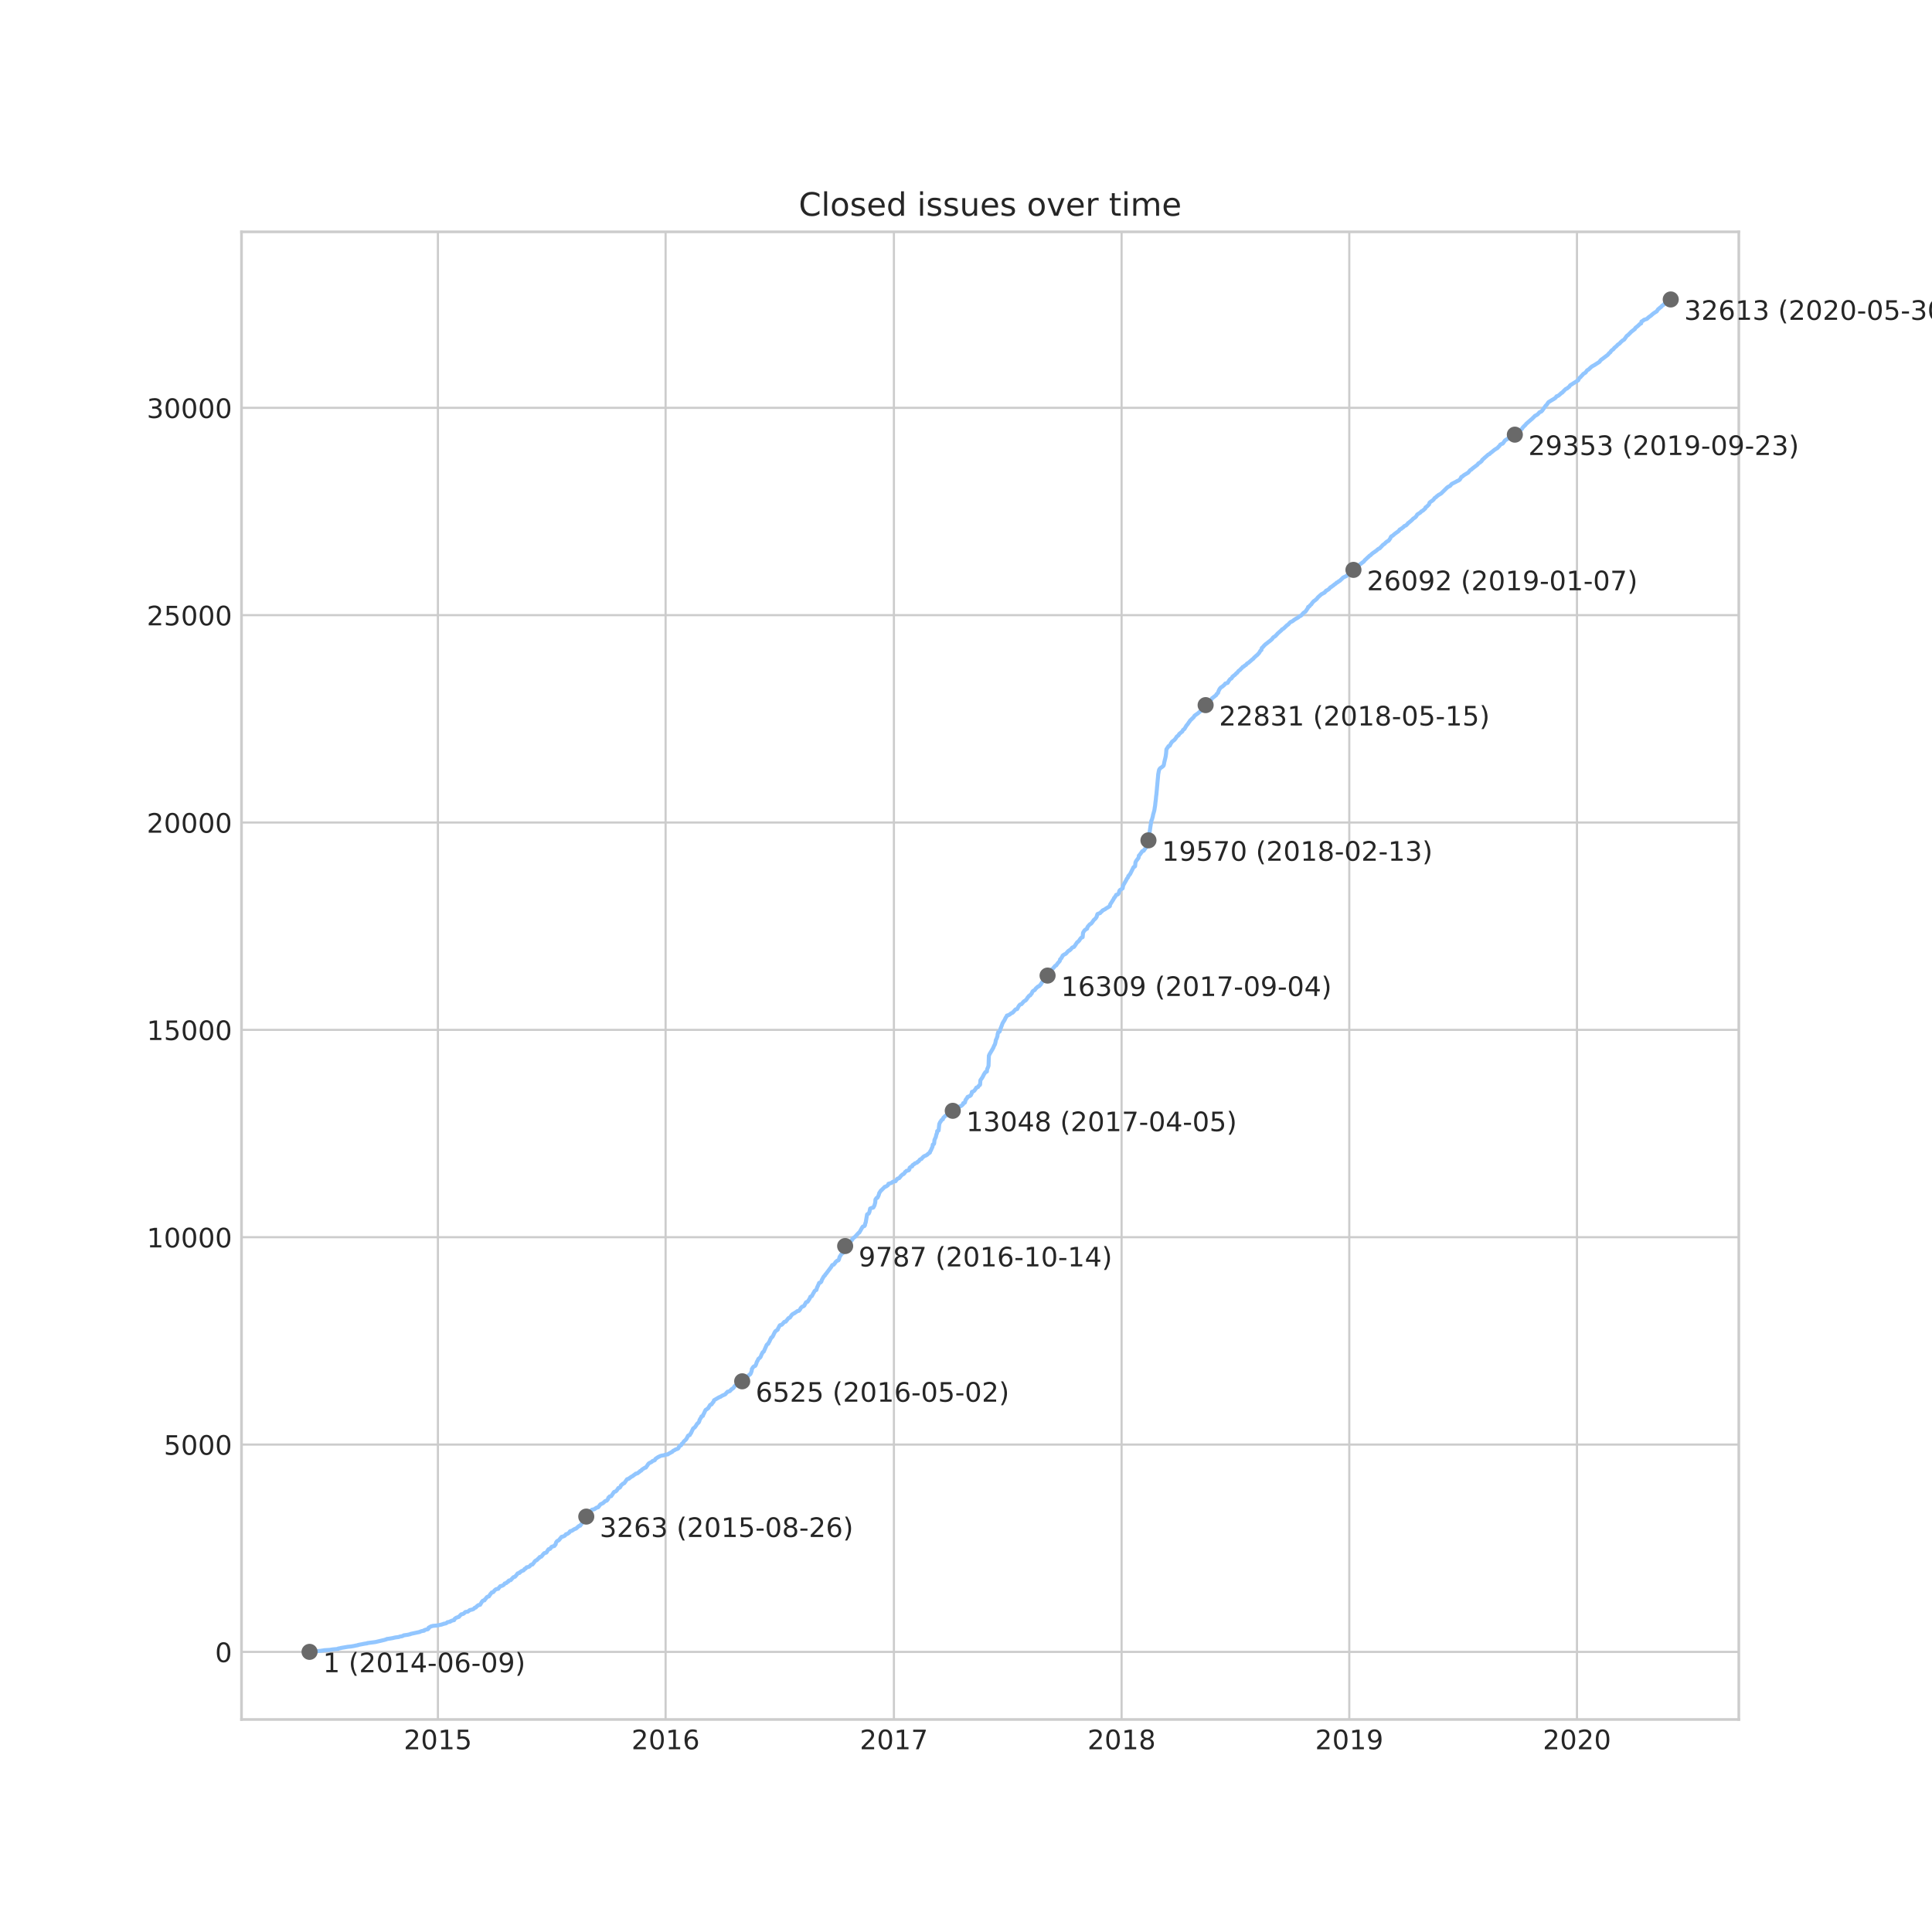 <?xml version="1.0" encoding="utf-8" standalone="no"?>
<!DOCTYPE svg PUBLIC "-//W3C//DTD SVG 1.1//EN"
  "http://www.w3.org/Graphics/SVG/1.1/DTD/svg11.dtd">
<!-- Created with matplotlib (https://matplotlib.org/) -->
<svg height="720pt" version="1.1" viewBox="0 0 720 720" width="720pt" xmlns="http://www.w3.org/2000/svg" xmlns:xlink="http://www.w3.org/1999/xlink">
 <defs>
  <style type="text/css">
*{stroke-linecap:butt;stroke-linejoin:round;}
  </style>
 </defs>
 <g id="figure_1">
  <g id="patch_1">
   <path d="M 0 720 
L 720 720 
L 720 0 
L 0 0 
z
" style="fill:#ffffff;"/>
  </g>
  <g id="axes_1">
   <g id="patch_2">
    <path d="M 90 640.8 
L 648 640.8 
L 648 86.4 
L 90 86.4 
z
" style="fill:#ffffff;"/>
   </g>
   <g id="matplotlib.axis_1">
    <g id="xtick_1">
     <g id="line2d_1">
      <path clip-path="url(#p3d30ecfc9a)" d="M 163.194 640.8 
L 163.194 86.4 
" style="fill:none;stroke:#cccccc;stroke-linecap:round;stroke-width:0.8;"/>
     </g>
     <g id="line2d_2"/>
     <g id="text_1">
      <!-- 2015 -->
      <defs>
       <path d="M 19.188 8.297 
L 53.609 8.297 
L 53.609 0 
L 7.328 0 
L 7.328 8.297 
Q 12.938 14.109 22.625 23.891 
Q 32.328 33.688 34.812 36.531 
Q 39.547 41.844 41.422 45.531 
Q 43.312 49.219 43.312 52.781 
Q 43.312 58.594 39.234 62.25 
Q 35.156 65.922 28.609 65.922 
Q 23.969 65.922 18.812 64.312 
Q 13.672 62.703 7.812 59.422 
L 7.812 69.391 
Q 13.766 71.781 18.938 73 
Q 24.125 74.219 28.422 74.219 
Q 39.75 74.219 46.484 68.547 
Q 53.219 62.891 53.219 53.422 
Q 53.219 48.922 51.531 44.891 
Q 49.859 40.875 45.406 35.406 
Q 44.188 33.984 37.641 27.219 
Q 31.109 20.453 19.188 8.297 
z
" id="DejaVuSans-50"/>
       <path d="M 31.781 66.406 
Q 24.172 66.406 20.328 58.906 
Q 16.5 51.422 16.5 36.375 
Q 16.5 21.391 20.328 13.891 
Q 24.172 6.391 31.781 6.391 
Q 39.453 6.391 43.281 13.891 
Q 47.125 21.391 47.125 36.375 
Q 47.125 51.422 43.281 58.906 
Q 39.453 66.406 31.781 66.406 
z
M 31.781 74.219 
Q 44.047 74.219 50.516 64.516 
Q 56.984 54.828 56.984 36.375 
Q 56.984 17.969 50.516 8.266 
Q 44.047 -1.422 31.781 -1.422 
Q 19.531 -1.422 13.062 8.266 
Q 6.594 17.969 6.594 36.375 
Q 6.594 54.828 13.062 64.516 
Q 19.531 74.219 31.781 74.219 
z
" id="DejaVuSans-48"/>
       <path d="M 12.406 8.297 
L 28.516 8.297 
L 28.516 63.922 
L 10.984 60.406 
L 10.984 69.391 
L 28.422 72.906 
L 38.281 72.906 
L 38.281 8.297 
L 54.391 8.297 
L 54.391 0 
L 12.406 0 
z
" id="DejaVuSans-49"/>
       <path d="M 10.797 72.906 
L 49.516 72.906 
L 49.516 64.594 
L 19.828 64.594 
L 19.828 46.734 
Q 21.969 47.469 24.109 47.828 
Q 26.266 48.188 28.422 48.188 
Q 40.625 48.188 47.75 41.5 
Q 54.891 34.812 54.891 23.391 
Q 54.891 11.625 47.562 5.094 
Q 40.234 -1.422 26.906 -1.422 
Q 22.312 -1.422 17.547 -0.641 
Q 12.797 0.141 7.719 1.703 
L 7.719 11.625 
Q 12.109 9.234 16.797 8.062 
Q 21.484 6.891 26.703 6.891 
Q 35.156 6.891 40.078 11.328 
Q 45.016 15.766 45.016 23.391 
Q 45.016 31 40.078 35.438 
Q 35.156 39.891 26.703 39.891 
Q 22.75 39.891 18.812 39.016 
Q 14.891 38.141 10.797 36.281 
z
" id="DejaVuSans-53"/>
      </defs>
      <g style="fill:#262626;" transform="translate(150.469 651.898)scale(0.1 -0.1)">
       <use xlink:href="#DejaVuSans-50"/>
       <use x="63.623" xlink:href="#DejaVuSans-48"/>
       <use x="127.246" xlink:href="#DejaVuSans-49"/>
       <use x="190.869" xlink:href="#DejaVuSans-53"/>
      </g>
     </g>
    </g>
    <g id="xtick_2">
     <g id="line2d_3">
      <path clip-path="url(#p3d30ecfc9a)" d="M 248.047 640.8 
L 248.047 86.4 
" style="fill:none;stroke:#cccccc;stroke-linecap:round;stroke-width:0.8;"/>
     </g>
     <g id="line2d_4"/>
     <g id="text_2">
      <!-- 2016 -->
      <defs>
       <path d="M 33.016 40.375 
Q 26.375 40.375 22.484 35.828 
Q 18.609 31.297 18.609 23.391 
Q 18.609 15.531 22.484 10.953 
Q 26.375 6.391 33.016 6.391 
Q 39.656 6.391 43.531 10.953 
Q 47.406 15.531 47.406 23.391 
Q 47.406 31.297 43.531 35.828 
Q 39.656 40.375 33.016 40.375 
z
M 52.594 71.297 
L 52.594 62.312 
Q 48.875 64.062 45.094 64.984 
Q 41.312 65.922 37.594 65.922 
Q 27.828 65.922 22.672 59.328 
Q 17.531 52.734 16.797 39.406 
Q 19.672 43.656 24.016 45.922 
Q 28.375 48.188 33.594 48.188 
Q 44.578 48.188 50.953 41.516 
Q 57.328 34.859 57.328 23.391 
Q 57.328 12.156 50.688 5.359 
Q 44.047 -1.422 33.016 -1.422 
Q 20.359 -1.422 13.672 8.266 
Q 6.984 17.969 6.984 36.375 
Q 6.984 53.656 15.188 63.938 
Q 23.391 74.219 37.203 74.219 
Q 40.922 74.219 44.703 73.484 
Q 48.484 72.75 52.594 71.297 
z
" id="DejaVuSans-54"/>
      </defs>
      <g style="fill:#262626;" transform="translate(235.322 651.898)scale(0.1 -0.1)">
       <use xlink:href="#DejaVuSans-50"/>
       <use x="63.623" xlink:href="#DejaVuSans-48"/>
       <use x="127.246" xlink:href="#DejaVuSans-49"/>
       <use x="190.869" xlink:href="#DejaVuSans-54"/>
      </g>
     </g>
    </g>
    <g id="xtick_3">
     <g id="line2d_5">
      <path clip-path="url(#p3d30ecfc9a)" d="M 333.132 640.8 
L 333.132 86.4 
" style="fill:none;stroke:#cccccc;stroke-linecap:round;stroke-width:0.8;"/>
     </g>
     <g id="line2d_6"/>
     <g id="text_3">
      <!-- 2017 -->
      <defs>
       <path d="M 8.203 72.906 
L 55.078 72.906 
L 55.078 68.703 
L 28.609 0 
L 18.312 0 
L 43.219 64.594 
L 8.203 64.594 
z
" id="DejaVuSans-55"/>
      </defs>
      <g style="fill:#262626;" transform="translate(320.407 651.898)scale(0.1 -0.1)">
       <use xlink:href="#DejaVuSans-50"/>
       <use x="63.623" xlink:href="#DejaVuSans-48"/>
       <use x="127.246" xlink:href="#DejaVuSans-49"/>
       <use x="190.869" xlink:href="#DejaVuSans-55"/>
      </g>
     </g>
    </g>
    <g id="xtick_4">
     <g id="line2d_7">
      <path clip-path="url(#p3d30ecfc9a)" d="M 417.985 640.8 
L 417.985 86.4 
" style="fill:none;stroke:#cccccc;stroke-linecap:round;stroke-width:0.8;"/>
     </g>
     <g id="line2d_8"/>
     <g id="text_4">
      <!-- 2018 -->
      <defs>
       <path d="M 31.781 34.625 
Q 24.75 34.625 20.719 30.859 
Q 16.703 27.094 16.703 20.516 
Q 16.703 13.922 20.719 10.156 
Q 24.75 6.391 31.781 6.391 
Q 38.812 6.391 42.859 10.172 
Q 46.922 13.969 46.922 20.516 
Q 46.922 27.094 42.891 30.859 
Q 38.875 34.625 31.781 34.625 
z
M 21.922 38.812 
Q 15.578 40.375 12.031 44.719 
Q 8.5 49.078 8.5 55.328 
Q 8.5 64.062 14.719 69.141 
Q 20.953 74.219 31.781 74.219 
Q 42.672 74.219 48.875 69.141 
Q 55.078 64.062 55.078 55.328 
Q 55.078 49.078 51.531 44.719 
Q 48 40.375 41.703 38.812 
Q 48.828 37.156 52.797 32.312 
Q 56.781 27.484 56.781 20.516 
Q 56.781 9.906 50.312 4.234 
Q 43.844 -1.422 31.781 -1.422 
Q 19.734 -1.422 13.25 4.234 
Q 6.781 9.906 6.781 20.516 
Q 6.781 27.484 10.781 32.312 
Q 14.797 37.156 21.922 38.812 
z
M 18.312 54.391 
Q 18.312 48.734 21.844 45.562 
Q 25.391 42.391 31.781 42.391 
Q 38.141 42.391 41.719 45.562 
Q 45.312 48.734 45.312 54.391 
Q 45.312 60.062 41.719 63.234 
Q 38.141 66.406 31.781 66.406 
Q 25.391 66.406 21.844 63.234 
Q 18.312 60.062 18.312 54.391 
z
" id="DejaVuSans-56"/>
      </defs>
      <g style="fill:#262626;" transform="translate(405.26 651.898)scale(0.1 -0.1)">
       <use xlink:href="#DejaVuSans-50"/>
       <use x="63.623" xlink:href="#DejaVuSans-48"/>
       <use x="127.246" xlink:href="#DejaVuSans-49"/>
       <use x="190.869" xlink:href="#DejaVuSans-56"/>
      </g>
     </g>
    </g>
    <g id="xtick_5">
     <g id="line2d_9">
      <path clip-path="url(#p3d30ecfc9a)" d="M 502.838 640.8 
L 502.838 86.4 
" style="fill:none;stroke:#cccccc;stroke-linecap:round;stroke-width:0.8;"/>
     </g>
     <g id="line2d_10"/>
     <g id="text_5">
      <!-- 2019 -->
      <defs>
       <path d="M 10.984 1.516 
L 10.984 10.5 
Q 14.703 8.734 18.5 7.812 
Q 22.312 6.891 25.984 6.891 
Q 35.75 6.891 40.891 13.453 
Q 46.047 20.016 46.781 33.406 
Q 43.953 29.203 39.594 26.953 
Q 35.25 24.703 29.984 24.703 
Q 19.047 24.703 12.672 31.312 
Q 6.297 37.938 6.297 49.422 
Q 6.297 60.641 12.938 67.422 
Q 19.578 74.219 30.609 74.219 
Q 43.266 74.219 49.922 64.516 
Q 56.594 54.828 56.594 36.375 
Q 56.594 19.141 48.406 8.859 
Q 40.234 -1.422 26.422 -1.422 
Q 22.703 -1.422 18.891 -0.688 
Q 15.094 0.047 10.984 1.516 
z
M 30.609 32.422 
Q 37.25 32.422 41.125 36.953 
Q 45.016 41.5 45.016 49.422 
Q 45.016 57.281 41.125 61.844 
Q 37.25 66.406 30.609 66.406 
Q 23.969 66.406 20.094 61.844 
Q 16.219 57.281 16.219 49.422 
Q 16.219 41.5 20.094 36.953 
Q 23.969 32.422 30.609 32.422 
z
" id="DejaVuSans-57"/>
      </defs>
      <g style="fill:#262626;" transform="translate(490.113 651.898)scale(0.1 -0.1)">
       <use xlink:href="#DejaVuSans-50"/>
       <use x="63.623" xlink:href="#DejaVuSans-48"/>
       <use x="127.246" xlink:href="#DejaVuSans-49"/>
       <use x="190.869" xlink:href="#DejaVuSans-57"/>
      </g>
     </g>
    </g>
    <g id="xtick_6">
     <g id="line2d_11">
      <path clip-path="url(#p3d30ecfc9a)" d="M 587.691 640.8 
L 587.691 86.4 
" style="fill:none;stroke:#cccccc;stroke-linecap:round;stroke-width:0.8;"/>
     </g>
     <g id="line2d_12"/>
     <g id="text_6">
      <!-- 2020 -->
      <g style="fill:#262626;" transform="translate(574.966 651.898)scale(0.1 -0.1)">
       <use xlink:href="#DejaVuSans-50"/>
       <use x="63.623" xlink:href="#DejaVuSans-48"/>
       <use x="127.246" xlink:href="#DejaVuSans-50"/>
       <use x="190.869" xlink:href="#DejaVuSans-48"/>
      </g>
     </g>
    </g>
   </g>
   <g id="matplotlib.axis_2">
    <g id="ytick_1">
     <g id="line2d_13">
      <path clip-path="url(#p3d30ecfc9a)" d="M 90 615.615 
L 648 615.615 
" style="fill:none;stroke:#cccccc;stroke-linecap:round;stroke-width:0.8;"/>
     </g>
     <g id="line2d_14"/>
     <g id="text_7">
      <!-- 0 -->
      <g style="fill:#262626;" transform="translate(80.138 619.415)scale(0.1 -0.1)">
       <use xlink:href="#DejaVuSans-48"/>
      </g>
     </g>
    </g>
    <g id="ytick_2">
     <g id="line2d_15">
      <path clip-path="url(#p3d30ecfc9a)" d="M 90 538.343 
L 648 538.343 
" style="fill:none;stroke:#cccccc;stroke-linecap:round;stroke-width:0.8;"/>
     </g>
     <g id="line2d_16"/>
     <g id="text_8">
      <!-- 5000 -->
      <g style="fill:#262626;" transform="translate(61.05 542.143)scale(0.1 -0.1)">
       <use xlink:href="#DejaVuSans-53"/>
       <use x="63.623" xlink:href="#DejaVuSans-48"/>
       <use x="127.246" xlink:href="#DejaVuSans-48"/>
       <use x="190.869" xlink:href="#DejaVuSans-48"/>
      </g>
     </g>
    </g>
    <g id="ytick_3">
     <g id="line2d_17">
      <path clip-path="url(#p3d30ecfc9a)" d="M 90 461.071 
L 648 461.071 
" style="fill:none;stroke:#cccccc;stroke-linecap:round;stroke-width:0.8;"/>
     </g>
     <g id="line2d_18"/>
     <g id="text_9">
      <!-- 10000 -->
      <g style="fill:#262626;" transform="translate(54.688 464.87)scale(0.1 -0.1)">
       <use xlink:href="#DejaVuSans-49"/>
       <use x="63.623" xlink:href="#DejaVuSans-48"/>
       <use x="127.246" xlink:href="#DejaVuSans-48"/>
       <use x="190.869" xlink:href="#DejaVuSans-48"/>
       <use x="254.492" xlink:href="#DejaVuSans-48"/>
      </g>
     </g>
    </g>
    <g id="ytick_4">
     <g id="line2d_19">
      <path clip-path="url(#p3d30ecfc9a)" d="M 90 383.799 
L 648 383.799 
" style="fill:none;stroke:#cccccc;stroke-linecap:round;stroke-width:0.8;"/>
     </g>
     <g id="line2d_20"/>
     <g id="text_10">
      <!-- 15000 -->
      <g style="fill:#262626;" transform="translate(54.688 387.598)scale(0.1 -0.1)">
       <use xlink:href="#DejaVuSans-49"/>
       <use x="63.623" xlink:href="#DejaVuSans-53"/>
       <use x="127.246" xlink:href="#DejaVuSans-48"/>
       <use x="190.869" xlink:href="#DejaVuSans-48"/>
       <use x="254.492" xlink:href="#DejaVuSans-48"/>
      </g>
     </g>
    </g>
    <g id="ytick_5">
     <g id="line2d_21">
      <path clip-path="url(#p3d30ecfc9a)" d="M 90 306.527 
L 648 306.527 
" style="fill:none;stroke:#cccccc;stroke-linecap:round;stroke-width:0.8;"/>
     </g>
     <g id="line2d_22"/>
     <g id="text_11">
      <!-- 20000 -->
      <g style="fill:#262626;" transform="translate(54.688 310.326)scale(0.1 -0.1)">
       <use xlink:href="#DejaVuSans-50"/>
       <use x="63.623" xlink:href="#DejaVuSans-48"/>
       <use x="127.246" xlink:href="#DejaVuSans-48"/>
       <use x="190.869" xlink:href="#DejaVuSans-48"/>
       <use x="254.492" xlink:href="#DejaVuSans-48"/>
      </g>
     </g>
    </g>
    <g id="ytick_6">
     <g id="line2d_23">
      <path clip-path="url(#p3d30ecfc9a)" d="M 90 229.255 
L 648 229.255 
" style="fill:none;stroke:#cccccc;stroke-linecap:round;stroke-width:0.8;"/>
     </g>
     <g id="line2d_24"/>
     <g id="text_12">
      <!-- 25000 -->
      <g style="fill:#262626;" transform="translate(54.688 233.054)scale(0.1 -0.1)">
       <use xlink:href="#DejaVuSans-50"/>
       <use x="63.623" xlink:href="#DejaVuSans-53"/>
       <use x="127.246" xlink:href="#DejaVuSans-48"/>
       <use x="190.869" xlink:href="#DejaVuSans-48"/>
       <use x="254.492" xlink:href="#DejaVuSans-48"/>
      </g>
     </g>
    </g>
    <g id="ytick_7">
     <g id="line2d_25">
      <path clip-path="url(#p3d30ecfc9a)" d="M 90 151.982 
L 648 151.982 
" style="fill:none;stroke:#cccccc;stroke-linecap:round;stroke-width:0.8;"/>
     </g>
     <g id="line2d_26"/>
     <g id="text_13">
      <!-- 30000 -->
      <defs>
       <path d="M 40.578 39.312 
Q 47.656 37.797 51.625 33 
Q 55.609 28.219 55.609 21.188 
Q 55.609 10.406 48.188 4.484 
Q 40.766 -1.422 27.094 -1.422 
Q 22.516 -1.422 17.656 -0.516 
Q 12.797 0.391 7.625 2.203 
L 7.625 11.719 
Q 11.719 9.328 16.594 8.109 
Q 21.484 6.891 26.812 6.891 
Q 36.078 6.891 40.938 10.547 
Q 45.797 14.203 45.797 21.188 
Q 45.797 27.641 41.281 31.266 
Q 36.766 34.906 28.719 34.906 
L 20.219 34.906 
L 20.219 43.016 
L 29.109 43.016 
Q 36.375 43.016 40.234 45.922 
Q 44.094 48.828 44.094 54.297 
Q 44.094 59.906 40.109 62.906 
Q 36.141 65.922 28.719 65.922 
Q 24.656 65.922 20.016 65.031 
Q 15.375 64.156 9.812 62.312 
L 9.812 71.094 
Q 15.438 72.656 20.344 73.438 
Q 25.25 74.219 29.594 74.219 
Q 40.828 74.219 47.359 69.109 
Q 53.906 64.016 53.906 55.328 
Q 53.906 49.266 50.438 45.094 
Q 46.969 40.922 40.578 39.312 
z
" id="DejaVuSans-51"/>
      </defs>
      <g style="fill:#262626;" transform="translate(54.688 155.782)scale(0.1 -0.1)">
       <use xlink:href="#DejaVuSans-51"/>
       <use x="63.623" xlink:href="#DejaVuSans-48"/>
       <use x="127.246" xlink:href="#DejaVuSans-48"/>
       <use x="190.869" xlink:href="#DejaVuSans-48"/>
       <use x="254.492" xlink:href="#DejaVuSans-48"/>
      </g>
     </g>
    </g>
   </g>
   <g id="line2d_27">
    <path clip-path="url(#p3d30ecfc9a)" d="M 115.364 615.6 
L 116.98 615.461 
L 116.986 615.43 
L 118.017 615.337 
L 119.66 615.198 
L 119.768 615.167 
L 120.619 615.044 
L 120.701 614.997 
L 122.905 614.858 
L 124.081 614.673 
L 125.99 614.503 
L 126.019 614.364 
L 126.918 614.225 
L 126.961 614.163 
L 129.448 613.745 
L 129.459 613.73 
L 130.821 613.591 
L 131.909 613.405 
L 132.679 613.235 
L 133.385 613.112 
L 133.478 613.019 
L 135.729 612.586 
L 135.987 612.54 
L 136.855 612.416 
L 136.924 612.324 
L 139.917 611.937 
L 143.396 611.118 
L 143.483 611.072 
L 144.049 610.917 
L 144.125 610.809 
L 145.06 610.685 
L 146.435 610.454 
L 146.54 610.407 
L 147.38 610.222 
L 148.546 610.083 
L 148.946 609.944 
L 148.953 609.913 
L 149.855 609.758 
L 150.372 609.526 
L 150.427 609.449 
L 152.041 609.217 
L 152.045 609.202 
L 152.956 609.001 
L 153.021 608.908 
L 156.473 608.166 
L 156.474 608.151 
L 156.644 608.027 
L 157.349 607.826 
L 158.07 607.703 
L 158.086 607.533 
L 158.509 607.394 
L 158.551 607.347 
L 159.465 607.162 
L 159.478 607.038 
L 159.71 606.915 
L 159.719 606.606 
L 159.953 606.482 
L 159.998 606.436 
L 160.362 606.281 
L 160.571 606.111 
L 161.108 605.987 
L 161.347 605.91 
L 162.799 605.786 
L 164.594 605.431 
L 164.595 605.385 
L 165.261 605.215 
L 165.305 605.137 
L 166.045 605.014 
L 166.392 604.875 
L 166.703 604.566 
L 167.789 604.349 
L 167.889 604.195 
L 168.302 604.025 
L 168.507 603.963 
L 168.618 603.901 
L 169.239 603.777 
L 169.295 603.654 
L 169.479 603.252 
L 169.694 603.128 
L 170.022 602.881 
L 171.062 602.541 
L 171.178 602.34 
L 171.3 602.216 
L 171.863 601.629 
L 172.557 601.459 
L 172.912 601.274 
L 173.112 601.042 
L 173.426 600.748 
L 173.513 600.733 
L 174.358 600.609 
L 174.384 600.563 
L 174.571 600.439 
L 174.649 600.362 
L 174.894 600.207 
L 175.046 600.037 
L 176.013 599.821 
L 176.429 599.651 
L 176.528 599.574 
L 176.725 599.388 
L 176.882 599.187 
L 177.339 599.064 
L 177.444 598.878 
L 177.806 598.569 
L 177.901 598.43 
L 178.211 598.291 
L 178.267 598.183 
L 178.934 598.059 
L 179.232 597.534 
L 179.275 597.441 
L 179.398 597.302 
L 179.527 597.008 
L 179.656 596.869 
L 179.772 596.746 
L 179.919 596.607 
L 179.935 596.529 
L 180.562 596.39 
L 180.631 596.127 
L 180.83 595.988 
L 180.875 595.88 
L 181.053 595.757 
L 181.372 595.277 
L 181.536 595.154 
L 181.605 595.092 
L 182.217 594.922 
L 182.296 594.706 
L 182.428 594.582 
L 182.687 594.227 
L 182.72 594.087 
L 182.891 593.948 
L 183.048 593.732 
L 183.173 593.593 
L 183.251 593.469 
L 183.82 593.33 
L 183.954 593.16 
L 184.108 593.006 
L 184.247 592.758 
L 184.582 592.465 
L 184.77 592.31 
L 184.981 592.217 
L 185.71 592.094 
L 185.92 591.723 
L 186.174 591.476 
L 186.243 591.321 
L 186.395 591.197 
L 186.448 591.12 
L 187.111 590.981 
L 187.612 590.703 
L 187.833 590.502 
L 187.891 590.425 
L 188.023 590.286 
L 188.089 590.116 
L 188.719 589.946 
L 189.023 589.59 
L 189.393 589.451 
L 189.465 589.188 
L 189.695 589.018 
L 189.708 589.003 
L 190.313 588.879 
L 191.335 587.767 
L 191.937 587.597 
L 192.516 586.917 
L 192.665 586.731 
L 192.786 586.499 
L 192.949 586.36 
L 192.952 586.345 
L 193.611 586.175 
L 193.692 585.958 
L 194.015 585.804 
L 194.181 585.634 
L 194.32 585.51 
L 195.11 585.232 
L 195.214 585.108 
L 195.315 584.938 
L 195.477 584.815 
L 195.507 584.691 
L 195.898 584.552 
L 196.007 584.367 
L 196.248 584.088 
L 196.972 583.949 
L 197.312 583.779 
L 197.556 583.517 
L 197.763 583.269 
L 197.896 583.146 
L 198.466 583.022 
L 198.567 582.79 
L 198.735 582.667 
L 199.036 582.28 
L 199.201 582.002 
L 199.302 581.894 
L 199.412 581.77 
L 199.566 581.631 
L 200.092 581.384 
L 200.141 581.276 
L 200.33 581.137 
L 200.588 580.858 
L 200.698 580.735 
L 200.96 580.58 
L 201.066 580.441 
L 201.133 580.256 
L 201.731 580.117 
L 201.812 579.962 
L 201.985 579.838 
L 202.118 579.638 
L 202.477 579.174 
L 202.568 579.112 
L 202.71 578.973 
L 202.786 578.834 
L 203.587 578.618 
L 203.656 578.478 
L 203.81 578.355 
L 203.886 578.092 
L 204.05 577.938 
L 204.13 577.752 
L 204.285 577.582 
L 204.386 577.381 
L 205.01 577.211 
L 205.113 577.041 
L 205.258 576.918 
L 205.373 576.686 
L 205.547 576.485 
L 205.633 576.423 
L 206.242 576.253 
L 206.617 576.129 
L 206.677 575.882 
L 206.89 575.758 
L 206.984 575.65 
L 207.076 575.527 
L 207.2 574.908 
L 207.297 574.769 
L 207.413 574.584 
L 207.585 574.368 
L 207.794 574.228 
L 208.257 573.997 
L 209.288 572.729 
L 209.889 572.606 
L 210.136 572.482 
L 210.502 572.312 
L 210.628 572.158 
L 210.629 572.096 
L 210.782 571.972 
L 210.904 571.771 
L 211.468 571.632 
L 211.765 571.385 
L 212.01 571.261 
L 212.083 571.169 
L 212.231 571.029 
L 212.324 570.798 
L 212.457 570.659 
L 212.524 570.612 
L 213.097 570.489 
L 213.813 570.009 
L 214.088 569.87 
L 214.16 569.809 
L 214.698 569.639 
L 215.431 568.974 
L 215.558 568.881 
L 215.734 568.711 
L 215.767 568.696 
L 216.224 568.572 
L 216.319 568.418 
L 216.436 568.248 
L 216.538 568.155 
L 216.814 567.769 
L 216.926 567.552 
L 217.038 567.444 
L 217.199 567.259 
L 217.344 567.042 
L 217.976 566.888 
L 218.24 566.625 
L 218.263 566.455 
L 218.343 565.234 
L 218.494 565.11 
L 218.606 564.245 
L 218.705 564.106 
L 218.792 563.843 
L 219.561 563.627 
L 220.186 562.962 
L 220.507 562.808 
L 220.597 562.622 
L 221.325 562.483 
L 221.663 562.344 
L 221.768 562.189 
L 222.243 561.958 
L 222.295 561.865 
L 222.931 561.71 
L 223.736 560.644 
L 224.621 560.227 
L 224.766 560.134 
L 225.477 559.469 
L 225.572 559.408 
L 226.135 559.238 
L 226.225 559.114 
L 226.45 558.82 
L 226.536 558.743 
L 226.619 558.62 
L 226.704 558.187 
L 227.095 557.847 
L 227.15 557.708 
L 227.77 557.584 
L 228.511 556.502 
L 228.607 556.332 
L 228.69 556.193 
L 228.913 555.992 
L 228.929 555.961 
L 229.426 555.838 
L 229.579 555.683 
L 229.823 555.467 
L 230.148 555.003 
L 230.345 554.71 
L 230.417 554.555 
L 230.983 554.385 
L 231.249 554.03 
L 231.445 553.52 
L 231.931 553.18 
L 232.101 552.948 
L 232.632 552.747 
L 233.693 551.263 
L 234.382 551.062 
L 234.452 550.923 
L 234.732 550.753 
L 235.076 550.49 
L 235.469 550.228 
L 235.879 550.058 
L 236.033 549.857 
L 236.179 549.749 
L 236.451 549.594 
L 236.527 549.501 
L 236.842 549.331 
L 236.91 549.192 
L 237.535 549.069 
L 237.643 549.022 
L 237.869 548.79 
L 238.125 548.651 
L 238.354 548.45 
L 238.514 548.234 
L 238.909 548.095 
L 239.06 547.956 
L 239.169 547.724 
L 240.241 547.029 
L 240.701 546.905 
L 240.936 546.519 
L 241.312 546.055 
L 241.386 545.854 
L 241.517 545.731 
L 241.589 545.576 
L 241.776 545.421 
L 241.863 545.313 
L 242.862 544.819 
L 243.173 544.479 
L 243.96 544.216 
L 244.071 544.092 
L 244.255 543.691 
L 245.307 542.98 
L 245.667 542.856 
L 245.972 542.655 
L 246.629 542.454 
L 247.56 542.315 
L 247.915 542.13 
L 248.903 541.991 
L 249.027 541.851 
L 250.595 541.001 
L 250.652 540.862 
L 250.84 540.723 
L 250.929 540.646 
L 251.514 540.368 
L 251.613 540.244 
L 252.646 539.873 
L 252.757 539.75 
L 252.888 539.595 
L 253.029 539.193 
L 253.136 539.07 
L 253.327 538.822 
L 253.808 538.637 
L 253.874 538.39 
L 254.037 538.251 
L 254.118 538.034 
L 254.397 537.88 
L 254.518 537.741 
L 254.8 537.261 
L 254.902 537.153 
L 254.996 537.03 
L 255.1 536.968 
L 255.672 536.442 
L 255.784 536.211 
L 255.949 536.071 
L 256.057 535.747 
L 256.135 535.608 
L 256.247 535.407 
L 256.465 535.005 
L 257.052 534.82 
L 257.288 534.31 
L 257.513 534.109 
L 257.626 533.831 
L 257.653 533.692 
L 257.759 533.537 
L 258.327 532.332 
L 258.9 531.961 
L 259.466 531.188 
L 259.585 530.925 
L 259.945 530.462 
L 260.32 530.183 
L 260.43 529.998 
L 260.631 529.596 
L 260.684 529.21 
L 260.812 529.071 
L 260.92 528.777 
L 261.04 528.638 
L 261.09 528.499 
L 261.242 528.375 
L 261.426 527.865 
L 261.627 527.788 
L 261.956 527.649 
L 262.017 527.386 
L 262.115 527.17 
L 262.186 527 
L 262.362 526.737 
L 262.469 526.474 
L 262.752 525.841 
L 262.867 525.655 
L 262.947 525.454 
L 263.576 525.068 
L 263.695 524.913 
L 263.999 524.728 
L 264.148 524.403 
L 264.674 523.538 
L 265.191 523.368 
L 265.296 523.121 
L 265.472 522.951 
L 265.561 522.796 
L 265.652 522.657 
L 265.788 522.564 
L 265.929 522.379 
L 266.087 521.838 
L 268.041 520.694 
L 268.498 520.555 
L 268.637 520.447 
L 268.992 520.215 
L 269.105 520.138 
L 269.817 519.829 
L 270.111 519.705 
L 270.375 519.551 
L 270.485 519.365 
L 270.759 519.056 
L 271.02 518.84 
L 271.103 518.67 
L 271.872 518.484 
L 272.198 518.222 
L 272.287 518.083 
L 272.515 517.851 
L 272.528 517.82 
L 272.726 517.681 
L 273.322 517.263 
L 273.457 517.047 
L 273.581 516.908 
L 273.803 516.522 
L 274.563 516.027 
L 274.991 515.888 
L 275.046 515.795 
L 275.279 515.656 
L 275.997 514.899 
L 276.615 514.713 
L 276.728 514.636 
L 276.861 514.497 
L 276.998 514.451 
L 277.565 513.693 
L 277.674 513.616 
L 278.105 513.477 
L 278.208 513.353 
L 278.468 513.106 
L 278.943 512.627 
L 279.047 512.565 
L 279.162 512.442 
L 279.202 512.333 
L 279.553 512.194 
L 279.639 512.055 
L 279.761 511.885 
L 279.873 511.592 
L 280.125 510.912 
L 280.207 510.185 
L 280.353 510.015 
L 280.498 509.706 
L 280.822 509.335 
L 280.875 509.273 
L 281.445 509.026 
L 281.689 508.624 
L 281.825 508.238 
L 282.08 507.481 
L 282.242 507.249 
L 282.356 507.048 
L 282.636 506.414 
L 282.858 506.275 
L 282.955 506.136 
L 283.238 505.951 
L 283.49 505.595 
L 283.564 505.394 
L 283.872 504.606 
L 284.02 504.421 
L 284.16 504.034 
L 284.384 503.834 
L 284.625 503.71 
L 285.719 501.222 
L 286.021 500.913 
L 286.309 500.774 
L 286.368 500.588 
L 286.477 500.356 
L 286.728 499.985 
L 286.904 499.553 
L 287.034 499.321 
L 287.104 499.043 
L 287.261 498.904 
L 287.416 498.471 
L 287.781 498.301 
L 287.88 498.162 
L 288.019 497.93 
L 288.138 497.683 
L 288.227 497.544 
L 288.41 497.111 
L 288.508 496.91 
L 288.617 496.755 
L 288.753 496.4 
L 288.891 496.276 
L 288.988 496.091 
L 289.094 496.029 
L 289.836 495.519 
L 289.887 495.256 
L 290.005 495.04 
L 290.094 494.885 
L 290.201 494.669 
L 290.318 494.53 
L 290.43 494.159 
L 290.56 494.035 
L 290.679 493.865 
L 291.367 493.68 
L 292.213 492.722 
L 292.263 492.645 
L 292.851 492.521 
L 292.95 492.305 
L 293.138 492.119 
L 293.252 492.026 
L 293.395 491.795 
L 293.539 491.609 
L 293.811 491.285 
L 293.896 491.192 
L 294.391 491.022 
L 294.549 490.759 
L 294.895 490.295 
L 294.976 490.125 
L 295.1 490.002 
L 295.319 489.801 
L 295.511 489.646 
L 295.688 489.585 
L 296.134 489.368 
L 296.183 489.245 
L 296.565 489.059 
L 297.114 488.626 
L 297.728 488.503 
L 298.227 487.885 
L 298.359 487.56 
L 298.462 487.421 
L 298.62 487.266 
L 298.898 486.973 
L 299.373 486.849 
L 299.498 486.741 
L 299.778 486.525 
L 299.884 486.169 
L 300.073 485.999 
L 300.128 485.798 
L 300.242 485.582 
L 300.314 485.443 
L 300.424 485.304 
L 300.971 485.118 
L 301.677 484.052 
L 301.81 483.743 
L 301.911 483.604 
L 301.995 483.264 
L 302.41 483.094 
L 302.593 482.955 
L 302.632 482.8 
L 302.861 482.445 
L 303.002 482.136 
L 303.169 481.842 
L 303.34 481.595 
L 303.493 481.27 
L 303.583 481.116 
L 303.881 480.884 
L 304.238 480.729 
L 304.509 479.817 
L 304.619 479.539 
L 304.731 479.385 
L 305.043 478.643 
L 305.121 478.488 
L 305.253 478.117 
L 305.322 478.071 
L 305.816 477.932 
L 305.925 477.808 
L 306.114 477.576 
L 306.239 477.082 
L 307.014 475.676 
L 307.409 475.366 
L 307.586 474.949 
L 307.761 474.795 
L 307.907 474.671 
L 307.984 474.516 
L 308.137 474.316 
L 309.657 472.306 
L 309.754 472.198 
L 309.85 471.997 
L 310.023 471.704 
L 310.117 471.503 
L 310.2 471.441 
L 310.736 471.271 
L 310.98 470.946 
L 311.138 470.792 
L 311.27 470.529 
L 311.482 470.251 
L 311.724 470.081 
L 311.936 469.849 
L 312.449 469.695 
L 312.649 469.355 
L 312.872 468.489 
L 312.953 468.288 
L 313.061 468.211 
L 313.352 467.701 
L 313.439 467.531 
L 313.624 467.33 
L 314.322 466.805 
L 314.52 465.939 
L 314.625 465.182 
L 314.746 464.95 
L 314.883 464.687 
L 314.964 464.533 
L 315.074 464.147 
L 315.179 464.038 
L 315.679 463.822 
L 316.403 462.895 
L 316.603 462.74 
L 316.685 462.617 
L 317.257 462.416 
L 317.343 462.246 
L 317.521 462.107 
L 317.591 461.844 
L 317.779 461.674 
L 317.878 461.581 
L 318.215 461.226 
L 318.427 461.087 
L 318.716 460.855 
L 319.957 459.479 
L 320.232 459.34 
L 320.766 458.428 
L 320.877 458.197 
L 320.985 458.011 
L 321.095 457.857 
L 321.204 457.609 
L 321.572 457.099 
L 322.105 456.945 
L 322.339 456.667 
L 322.462 455.909 
L 322.617 455.631 
L 323.137 452.587 
L 323.315 452.448 
L 323.395 452.401 
L 323.739 452.262 
L 323.852 451.999 
L 324 451.721 
L 324.282 450.392 
L 324.777 450.191 
L 325.42 450.037 
L 325.491 449.928 
L 325.618 449.789 
L 325.703 449.527 
L 325.874 449.264 
L 326.178 448.136 
L 326.258 447.038 
L 326.405 446.853 
L 326.624 446.498 
L 327.017 446.358 
L 327.071 446.188 
L 327.184 445.972 
L 327.303 445.833 
L 327.406 445.462 
L 327.523 445.261 
L 327.634 444.674 
L 328.308 443.654 
L 328.594 443.499 
L 328.698 443.329 
L 329.553 442.495 
L 329.673 442.325 
L 329.76 442.294 
L 330.276 442.155 
L 330.432 442 
L 330.668 441.861 
L 330.861 441.707 
L 331.005 441.521 
L 331.098 441.166 
L 332.142 440.872 
L 332.778 440.393 
L 333.76 440.208 
L 334.066 439.713 
L 334.235 439.589 
L 334.268 439.404 
L 334.527 439.28 
L 334.548 439.219 
L 335.098 439.064 
L 335.218 438.863 
L 335.311 438.77 
L 335.492 438.647 
L 335.647 438.322 
L 336.407 437.642 
L 336.779 437.519 
L 336.883 437.364 
L 337.071 437.194 
L 337.204 436.993 
L 337.273 436.792 
L 337.439 436.684 
L 337.709 436.483 
L 337.778 436.359 
L 338.687 436.112 
L 338.928 435.726 
L 338.978 435.216 
L 339.133 435.092 
L 339.249 434.953 
L 339.951 434.659 
L 340.062 434.227 
L 340.538 433.902 
L 340.703 433.856 
L 340.919 433.655 
L 340.963 433.547 
L 341.73 433.284 
L 341.927 433.114 
L 341.979 432.959 
L 342.374 432.774 
L 342.509 432.558 
L 342.64 432.419 
L 342.745 432.202 
L 342.946 432.048 
L 343.396 431.909 
L 343.508 431.77 
L 343.79 431.414 
L 344.286 430.966 
L 344.549 430.827 
L 344.61 430.796 
L 345.016 430.641 
L 345.588 430.301 
L 345.863 429.977 
L 346.547 429.529 
L 346.666 429.019 
L 346.88 428.802 
L 347.353 427.674 
L 347.472 427.52 
L 347.526 427.226 
L 347.626 426.546 
L 347.997 426.376 
L 348.099 426.206 
L 348.138 426.036 
L 348.256 424.815 
L 348.676 423.903 
L 348.747 423.749 
L 348.967 422.76 
L 349.152 422.404 
L 349.272 421.508 
L 349.767 421.338 
L 349.81 421.199 
L 349.997 419.298 
L 350.052 418.865 
L 350.187 418.587 
L 350.263 418.448 
L 350.389 418.123 
L 350.552 417.984 
L 350.918 417.381 
L 351.392 417.119 
L 351.501 416.655 
L 351.644 416.501 
L 352.168 415.991 
L 352.277 415.867 
L 352.459 415.728 
L 353.084 415.496 
L 353.139 415.419 
L 353.292 415.295 
L 353.413 415.171 
L 353.67 414.878 
L 353.764 414.785 
L 354.069 414.615 
L 354.109 414.584 
L 354.666 414.445 
L 354.825 414.275 
L 355.414 413.672 
L 355.689 413.549 
L 356.313 413.363 
L 357.557 412.343 
L 358.149 412.189 
L 358.243 412.081 
L 358.545 411.895 
L 358.705 411.663 
L 358.906 411.54 
L 358.956 411.122 
L 359.562 410.937 
L 359.698 410.535 
L 359.811 409.948 
L 360.075 409.654 
L 360.185 409.453 
L 360.356 409.283 
L 360.493 409.051 
L 360.572 408.804 
L 361.385 408.48 
L 361.573 408.341 
L 361.81 408.171 
L 361.943 407.8 
L 362.09 407.614 
L 362.199 406.919 
L 362.869 406.672 
L 362.964 406.563 
L 363.154 406.409 
L 363.731 405.59 
L 363.805 405.404 
L 363.86 405.327 
L 364.481 405.111 
L 364.601 404.848 
L 364.719 404.693 
L 364.816 404.601 
L 365.031 404.431 
L 365.154 404.353 
L 365.25 404.214 
L 365.363 402.576 
L 365.995 401.695 
L 366.089 401.541 
L 366.233 401.278 
L 366.334 401.139 
L 366.443 400.861 
L 366.605 400.567 
L 366.66 400.397 
L 366.771 400.258 
L 366.926 400.011 
L 367.052 399.872 
L 367.178 399.593 
L 367.691 399.377 
L 367.803 399.3 
L 367.835 398.774 
L 367.955 398.28 
L 368.198 397.77 
L 368.308 397.43 
L 368.4 397.167 
L 368.532 393.396 
L 368.636 393.242 
L 368.831 392.747 
L 368.937 392.608 
L 369.879 391.016 
L 369.993 390.8 
L 370.12 390.568 
L 370.236 390.352 
L 370.265 390.213 
L 370.529 389.625 
L 370.78 389.208 
L 371.007 388.343 
L 371.113 387.601 
L 371.228 387.431 
L 371.322 387.199 
L 371.448 386.983 
L 371.544 386.673 
L 371.563 386.519 
L 371.654 386.411 
L 371.704 386.256 
L 371.802 385.313 
L 371.874 385.19 
L 372.015 384.633 
L 372.418 384.541 
L 372.575 384.386 
L 372.758 383.66 
L 372.822 383.536 
L 372.976 383.042 
L 373.084 382.887 
L 373.193 382.47 
L 373.285 382.331 
L 373.394 381.975 
L 373.468 381.821 
L 373.578 381.434 
L 374.07 380.584 
L 374.222 380.43 
L 374.371 380.105 
L 374.474 379.966 
L 374.558 379.734 
L 374.648 379.595 
L 374.769 379.255 
L 374.961 379.054 
L 375.003 378.977 
L 375.114 378.854 
L 375.226 378.483 
L 375.45 378.421 
L 376.013 378.235 
L 376.064 378.189 
L 376.335 378.05 
L 376.598 377.787 
L 376.811 377.664 
L 376.904 377.602 
L 377.443 377.354 
L 377.55 377.154 
L 377.759 376.999 
L 377.883 376.829 
L 378.47 376.18 
L 379.082 376.041 
L 379.596 375.036 
L 379.783 374.789 
L 379.897 374.619 
L 380.122 374.403 
L 380.155 374.356 
L 380.697 374.217 
L 380.84 373.985 
L 381.051 373.846 
L 381.208 373.568 
L 381.33 373.429 
L 381.487 373.305 
L 381.604 373.151 
L 382.126 372.873 
L 382.334 372.734 
L 382.442 372.502 
L 382.713 372.254 
L 382.839 372.007 
L 382.978 371.729 
L 383.247 371.497 
L 383.38 371.265 
L 383.465 371.142 
L 383.958 370.925 
L 384.058 370.663 
L 384.367 370.384 
L 384.474 370.261 
L 384.689 369.751 
L 384.799 369.473 
L 385.189 369.179 
L 385.618 368.978 
L 385.972 368.437 
L 386.808 367.68 
L 387.253 367.51 
L 387.31 367.417 
L 387.479 367.294 
L 387.591 367.124 
L 387.824 366.923 
L 388.098 366.459 
L 388.437 365.903 
L 389.017 365.532 
L 389.379 365.084 
L 389.654 364.945 
L 389.836 364.527 
L 390.154 364.064 
L 390.264 363.894 
L 390.342 363.755 
L 390.414 363.538 
L 390.571 363.384 
L 390.699 363.229 
L 390.877 362.673 
L 390.985 362.534 
L 391.059 362.348 
L 391.194 362.209 
L 391.359 361.653 
L 392.337 361.004 
L 393.273 359.922 
L 393.655 359.752 
L 393.755 359.582 
L 394.044 359.18 
L 394.156 359.01 
L 394.944 358.145 
L 395.073 357.511 
L 395.261 357.356 
L 395.414 357.217 
L 395.513 357.125 
L 395.646 356.877 
L 395.728 356.676 
L 395.904 356.476 
L 395.999 356.151 
L 396.175 356.012 
L 396.676 355.672 
L 397.062 355.517 
L 397.327 355.301 
L 397.465 355.146 
L 398.172 354.358 
L 398.578 354.219 
L 398.637 354.049 
L 398.938 353.91 
L 399.234 353.555 
L 399.411 353.338 
L 399.642 353.091 
L 400.242 352.89 
L 400.335 352.72 
L 400.512 352.55 
L 400.642 352.334 
L 400.862 352.009 
L 401.429 351.159 
L 401.791 350.927 
L 401.912 350.788 
L 402.258 350.417 
L 402.376 350.201 
L 402.615 349.846 
L 402.731 349.722 
L 402.908 349.49 
L 403.467 349.258 
L 403.488 349.073 
L 403.597 347.898 
L 403.632 347.574 
L 403.744 347.404 
L 403.884 347.187 
L 404 346.971 
L 404.136 346.816 
L 404.245 346.646 
L 404.89 346.214 
L 405.143 346.075 
L 405.248 345.534 
L 405.46 345.256 
L 406.18 344.437 
L 406.588 344.251 
L 406.731 344.066 
L 406.842 343.973 
L 407.668 342.814 
L 407.878 342.659 
L 408.307 342.242 
L 408.705 341.655 
L 408.814 341.145 
L 409 340.65 
L 409.593 340.403 
L 409.988 340.279 
L 410.286 339.908 
L 410.575 339.707 
L 410.642 339.63 
L 410.779 339.491 
L 410.861 339.321 
L 411.856 338.827 
L 411.948 338.749 
L 412.106 338.61 
L 412.644 338.286 
L 413.34 337.884 
L 413.374 337.807 
L 413.614 337.683 
L 413.626 337.405 
L 413.729 337.065 
L 414.967 335.133 
L 415.095 334.855 
L 415.201 334.607 
L 415.276 334.577 
L 415.442 334.391 
L 415.551 334.206 
L 415.656 334.051 
L 415.905 333.711 
L 415.962 333.495 
L 416.662 333.278 
L 416.932 332.815 
L 416.996 332.691 
L 417.108 332.135 
L 417.321 331.748 
L 418.384 331.053 
L 418.561 330.018 
L 418.635 329.878 
L 419.714 327.993 
L 419.785 327.838 
L 419.943 327.498 
L 420.404 326.942 
L 420.487 326.478 
L 420.813 326.2 
L 420.974 325.907 
L 421.16 325.768 
L 421.279 325.505 
L 422.45 323.156 
L 422.923 322.924 
L 423.025 322.785 
L 423.04 322.568 
L 423.153 321.409 
L 423.406 320.868 
L 423.538 320.698 
L 423.651 320.544 
L 424.32 319.663 
L 424.419 318.89 
L 424.67 318.643 
L 424.878 318.38 
L 425.566 317.422 
L 425.669 317.237 
L 425.851 317.159 
L 426.239 317.036 
L 426.382 316.742 
L 426.614 316.464 
L 427.408 315.382 
L 427.708 315.243 
L 427.791 315.104 
L 427.82 314.857 
L 427.928 313.698 
L 428.106 312.384 
L 428.214 311.395 
L 428.263 311.24 
L 428.372 310.406 
L 428.578 309.154 
L 428.686 308.366 
L 428.744 307.964 
L 429.08 305.831 
L 429.262 305.553 
L 429.622 304.24 
L 429.73 303.621 
L 429.846 303.235 
L 430.085 302.37 
L 430.183 302.014 
L 430.292 301.35 
L 430.321 301.102 
L 430.43 300.484 
L 430.479 300.206 
L 430.587 299.14 
L 430.745 297.965 
L 430.853 296.775 
L 430.971 295.91 
L 431.079 294.673 
L 431.109 294.426 
L 431.219 293.097 
L 431.257 292.788 
L 431.365 291.505 
L 431.395 291.258 
L 431.503 290.037 
L 431.532 289.79 
L 431.642 288.476 
L 431.72 288.121 
L 431.831 287.456 
L 431.985 286.853 
L 432.084 286.668 
L 432.367 286.312 
L 432.45 286.235 
L 432.694 286.081 
L 433.09 285.802 
L 433.242 285.679 
L 433.557 285.416 
L 433.679 285.169 
L 433.758 284.844 
L 433.866 284.211 
L 433.935 283.901 
L 434.043 283.484 
L 434.093 283.206 
L 434.201 282.851 
L 434.27 282.541 
L 434.378 282.047 
L 434.437 281.753 
L 434.576 280.687 
L 434.686 279.265 
L 435.085 278.678 
L 435.166 278.539 
L 435.277 278.431 
L 435.461 278.091 
L 435.934 277.905 
L 436.052 277.673 
L 436.414 276.962 
L 436.518 276.854 
L 436.7 276.545 
L 436.816 276.406 
L 437.732 275.695 
L 438.347 274.892 
L 438.445 274.613 
L 438.957 274.196 
L 439.271 273.964 
L 439.404 273.578 
L 439.606 273.408 
L 439.652 273.362 
L 439.846 273.238 
L 439.959 273.114 
L 440.193 272.913 
L 440.304 272.836 
L 440.415 272.774 
L 440.612 272.62 
L 440.72 272.342 
L 440.842 272.11 
L 441.018 271.909 
L 441.299 271.754 
L 441.407 271.677 
L 442.173 270.363 
L 442.273 270.286 
L 442.786 269.637 
L 443.07 269.173 
L 443.303 268.942 
L 443.433 268.617 
L 444.891 267.211 
L 444.999 267.025 
L 445.085 266.855 
L 445.178 266.716 
L 446.547 265.758 
L 446.746 265.557 
L 447.505 264.939 
L 448.006 264.46 
L 448.111 264.29 
L 448.199 264.058 
L 448.308 263.919 
L 448.544 263.61 
L 448.879 263.409 
L 449.471 262.482 
L 449.735 262.296 
L 449.834 262.003 
L 450.13 261.771 
L 450.2 261.724 
L 450.556 261.585 
L 450.765 261.323 
L 451.112 261.106 
L 451.351 260.813 
L 451.499 260.596 
L 451.616 260.395 
L 451.689 260.21 
L 451.921 260.071 
L 453.275 259.02 
L 453.364 258.695 
L 453.924 258.216 
L 454.048 257.737 
L 454.342 257.088 
L 454.434 256.949 
L 454.541 256.702 
L 454.741 256.501 
L 454.886 256.284 
L 455.651 255.774 
L 456.294 255.203 
L 456.383 255.079 
L 456.54 254.909 
L 456.638 254.739 
L 457.503 254.492 
L 457.847 253.935 
L 457.958 253.719 
L 458.46 253.07 
L 458.893 252.854 
L 459.084 252.637 
L 459.218 252.344 
L 459.293 252.189 
L 459.533 252.05 
L 459.845 251.741 
L 460.144 251.571 
L 460.431 251.262 
L 460.554 251.138 
L 460.667 251.014 
L 460.708 250.922 
L 461.011 250.783 
L 461.595 250.025 
L 462.075 249.701 
L 462.476 249.253 
L 462.799 248.974 
L 463.057 248.681 
L 463.095 248.573 
L 463.541 248.403 
L 463.923 248.001 
L 464.319 247.831 
L 464.762 247.259 
L 465.202 247.058 
L 466.811 245.652 
L 467.034 245.513 
L 467.159 245.374 
L 467.263 245.219 
L 467.372 245.095 
L 468.258 244.292 
L 468.489 244.137 
L 469.243 243.318 
L 469.442 242.978 
L 469.524 242.839 
L 469.745 242.468 
L 470.08 242.267 
L 470.18 241.634 
L 470.267 241.464 
L 470.358 241.386 
L 470.541 241.232 
L 470.763 241.031 
L 471.002 240.722 
L 471.657 240.073 
L 471.884 239.934 
L 472.834 239.161 
L 473.152 238.96 
L 473.261 238.836 
L 473.389 238.728 
L 473.642 238.543 
L 474.176 238.048 
L 474.281 237.785 
L 474.541 237.523 
L 474.709 237.384 
L 475.082 237.198 
L 475.358 236.982 
L 475.578 236.719 
L 475.816 236.503 
L 476.028 236.209 
L 477.225 235.143 
L 477.312 235.081 
L 477.531 234.88 
L 477.639 234.803 
L 477.712 234.633 
L 477.742 234.571 
L 478.017 234.432 
L 478.115 234.37 
L 478.377 234.215 
L 479.653 232.995 
L 480.017 232.778 
L 480.126 232.685 
L 480.311 232.469 
L 480.416 232.345 
L 480.565 232.175 
L 480.931 231.835 
L 481.099 231.743 
L 481.554 231.588 
L 481.675 231.449 
L 481.992 231.279 
L 482.138 231.109 
L 482.619 230.785 
L 483.808 230.105 
L 483.913 229.981 
L 484.138 229.811 
L 484.219 229.718 
L 484.849 229.44 
L 485.249 229.007 
L 485.576 228.621 
L 485.705 228.451 
L 486.255 228.096 
L 486.314 228.034 
L 486.53 227.895 
L 487.275 226.797 
L 487.41 226.612 
L 487.506 226.195 
L 487.92 226.025 
L 488.067 225.87 
L 488.171 225.654 
L 488.392 225.468 
L 488.465 225.391 
L 488.737 225.19 
L 488.835 225.005 
L 488.954 224.773 
L 489.062 224.649 
L 489.298 224.402 
L 489.387 224.278 
L 489.574 224.046 
L 489.825 223.907 
L 490.218 223.614 
L 490.732 223.166 
L 490.844 223.042 
L 490.963 222.856 
L 491.061 222.702 
L 492.42 221.481 
L 492.619 221.373 
L 493.547 220.878 
L 493.678 220.816 
L 493.792 220.585 
L 493.976 220.415 
L 494.123 220.322 
L 494.168 220.167 
L 494.242 220.106 
L 494.59 219.966 
L 495.24 219.549 
L 495.809 218.885 
L 496.169 218.715 
L 496.401 218.514 
L 496.946 218.143 
L 497.196 217.88 
L 497.627 217.617 
L 497.991 217.308 
L 498.084 217.169 
L 498.574 216.953 
L 498.85 216.675 
L 499.244 216.489 
L 500.208 215.593 
L 500.314 215.485 
L 500.514 215.268 
L 500.694 215.176 
L 501.058 214.99 
L 501.632 214.743 
L 501.716 214.666 
L 502.03 214.511 
L 502.149 214.357 
L 502.227 214.109 
L 502.562 213.908 
L 503.516 213.29 
L 503.616 213.074 
L 503.724 212.935 
L 504.369 212.487 
L 504.469 212.069 
L 508.291 209.226 
L 508.372 209.102 
L 508.468 208.963 
L 508.645 208.731 
L 508.804 208.607 
L 509.503 207.958 
L 509.83 207.634 
L 510.062 207.479 
L 510.291 207.201 
L 510.401 207.093 
L 510.774 206.907 
L 511.17 206.475 
L 511.656 206.104 
L 511.819 205.965 
L 512.305 205.687 
L 512.397 205.548 
L 512.767 205.347 
L 513.088 205.084 
L 513.195 204.96 
L 513.734 204.528 
L 514.118 204.388 
L 514.403 204.126 
L 514.543 203.925 
L 514.838 203.678 
L 515.056 203.415 
L 515.349 203.09 
L 516.072 202.596 
L 516.288 202.333 
L 516.537 202.101 
L 516.994 201.761 
L 517.478 201.529 
L 517.801 201.097 
L 517.909 200.911 
L 518.109 200.664 
L 518.205 200.448 
L 518.349 200.046 
L 518.618 199.829 
L 518.746 199.783 
L 519.035 199.613 
L 519.144 199.536 
L 519.283 199.381 
L 519.946 198.825 
L 521.113 198.006 
L 521.176 197.928 
L 521.415 197.743 
L 521.505 197.496 
L 521.664 197.326 
L 521.739 197.279 
L 522.24 197.063 
L 522.332 196.939 
L 523.035 196.429 
L 523.3 196.089 
L 523.392 196.043 
L 523.998 195.796 
L 524.671 195.116 
L 524.744 194.93 
L 525.216 194.668 
L 525.32 194.498 
L 525.678 194.25 
L 526.419 193.57 
L 526.511 193.4 
L 527.385 192.813 
L 527.496 192.72 
L 527.608 192.581 
L 527.847 192.319 
L 527.921 192.179 
L 528.148 191.762 
L 529.143 191.129 
L 529.246 191.067 
L 529.54 190.773 
L 529.684 190.603 
L 530.362 190.217 
L 530.481 190.078 
L 531.168 189.475 
L 531.214 189.15 
L 531.415 188.996 
L 531.515 188.903 
L 531.752 188.779 
L 532.205 188.316 
L 532.284 188.223 
L 532.547 188.007 
L 532.631 187.744 
L 532.727 187.358 
L 533.287 186.894 
L 533.335 186.832 
L 533.628 186.709 
L 534.095 186.307 
L 534.301 186.121 
L 534.4 185.951 
L 534.54 185.766 
L 534.666 185.58 
L 535.239 185.24 
L 535.337 185.055 
L 535.641 184.823 
L 535.985 184.576 
L 536.09 184.452 
L 536.477 184.267 
L 536.95 183.973 
L 537.09 183.88 
L 539.311 181.701 
L 539.59 181.5 
L 539.796 181.377 
L 540.44 181.052 
L 540.972 180.372 
L 542.584 179.553 
L 542.842 179.414 
L 542.932 179.321 
L 543.57 179.074 
L 543.695 178.95 
L 543.991 178.78 
L 544.422 178.116 
L 544.573 177.76 
L 545.006 177.575 
L 545.538 177.096 
L 547.161 176.122 
L 547.95 175.164 
L 548.393 174.979 
L 548.499 174.84 
L 548.721 174.592 
L 549.019 174.407 
L 549.142 174.283 
L 549.377 174.113 
L 550.465 173.294 
L 550.56 173.232 
L 550.849 172.846 
L 550.953 172.707 
L 551.141 172.583 
L 551.456 172.429 
L 551.708 172.212 
L 551.946 172.027 
L 552.118 171.872 
L 552.271 171.702 
L 552.314 171.501 
L 552.401 171.362 
L 552.657 171.192 
L 552.943 170.899 
L 553.208 170.713 
L 553.314 170.543 
L 553.73 170.219 
L 554.656 169.384 
L 555.112 169.214 
L 555.336 168.936 
L 555.553 168.75 
L 555.727 168.642 
L 556.302 168.179 
L 556.576 167.947 
L 556.893 167.684 
L 557.725 167.143 
L 558.093 166.958 
L 558.329 166.633 
L 558.774 166.216 
L 558.994 165.907 
L 559.099 165.706 
L 559.483 165.505 
L 560.002 165.32 
L 560.124 165.181 
L 560.881 164.13 
L 562.019 163.419 
L 562.109 163.218 
L 562.476 163.032 
L 562.693 162.955 
L 563.209 162.77 
L 563.378 162.646 
L 563.794 162.352 
L 565.243 161.348 
L 565.663 160.884 
L 565.834 160.73 
L 566.481 160.266 
L 566.712 160.127 
L 567.096 159.926 
L 567.292 159.679 
L 567.39 159.478 
L 567.666 159.122 
L 567.745 159.076 
L 567.879 158.921 
L 568.359 158.458 
L 568.531 158.319 
L 568.648 158.133 
L 568.769 157.963 
L 570.609 156.356 
L 570.794 156.217 
L 570.964 156.062 
L 571.122 155.908 
L 571.256 155.769 
L 571.834 155.212 
L 572.002 154.996 
L 572.412 154.795 
L 572.704 154.656 
L 573.049 154.378 
L 573.154 154.301 
L 573.751 153.636 
L 574.418 153.358 
L 574.528 153.203 
L 574.772 153.002 
L 574.901 152.786 
L 576.056 151.163 
L 576.26 151.009 
L 576.367 150.885 
L 576.544 150.684 
L 576.688 150.422 
L 576.996 149.989 
L 577.12 149.85 
L 577.63 149.541 
L 577.722 149.479 
L 578.82 148.814 
L 579.009 148.722 
L 579.727 148.227 
L 580.074 147.702 
L 580.584 147.532 
L 580.665 147.501 
L 580.899 147.346 
L 580.991 147.253 
L 581.251 147.052 
L 581.377 146.929 
L 581.571 146.774 
L 581.648 146.682 
L 581.766 146.527 
L 582.222 146.311 
L 582.432 146.063 
L 582.524 145.893 
L 582.769 145.739 
L 582.94 145.507 
L 583.558 144.935 
L 584.037 144.765 
L 584.355 144.441 
L 584.714 144.193 
L 584.845 144.085 
L 585.064 143.73 
L 585.163 143.575 
L 585.415 143.436 
L 587.999 141.813 
L 588.206 141.659 
L 588.289 141.381 
L 588.472 141.025 
L 588.639 140.871 
L 588.887 140.623 
L 589.114 140.453 
L 589.22 140.253 
L 589.759 139.743 
L 589.824 139.603 
L 589.946 139.48 
L 590.077 139.325 
L 590.664 139.001 
L 590.694 138.939 
L 590.94 138.8 
L 591.096 138.537 
L 591.258 138.305 
L 591.514 137.965 
L 591.655 137.903 
L 592.075 137.672 
L 592.391 137.332 
L 592.59 137.177 
L 592.671 137.084 
L 592.85 136.914 
L 593.109 136.713 
L 593.237 136.59 
L 594.393 135.941 
L 594.532 135.833 
L 596.019 134.89 
L 596.123 134.828 
L 596.299 134.503 
L 596.688 134.086 
L 597.156 133.762 
L 598.889 132.448 
L 599.126 132.263 
L 599.283 132.108 
L 599.462 131.907 
L 599.552 131.737 
L 599.756 131.567 
L 599.933 131.428 
L 600.206 131.212 
L 600.317 130.933 
L 600.429 130.779 
L 600.516 130.702 
L 600.689 130.547 
L 601.217 130.161 
L 601.39 129.991 
L 601.538 129.728 
L 601.633 129.635 
L 602.481 128.94 
L 602.784 128.569 
L 603.017 128.368 
L 603.392 128.152 
L 603.763 127.812 
L 603.894 127.611 
L 604.275 127.286 
L 604.647 126.931 
L 605.171 126.622 
L 605.281 126.544 
L 606.028 125.509 
L 606.115 125.37 
L 606.239 125.215 
L 606.501 124.999 
L 606.737 124.86 
L 607.101 124.489 
L 607.796 123.794 
L 607.896 123.67 
L 609.29 122.588 
L 609.412 122.248 
L 610.459 121.414 
L 610.508 121.336 
L 610.721 121.182 
L 610.948 120.904 
L 611.198 120.718 
L 611.612 120.517 
L 611.724 119.837 
L 612.074 119.636 
L 612.409 119.482 
L 612.543 119.281 
L 612.602 119.219 
L 613.767 118.833 
L 613.836 118.755 
L 614.063 118.57 
L 614.205 118.384 
L 614.412 118.245 
L 614.515 118.137 
L 615.395 117.535 
L 615.49 117.38 
L 615.791 117.179 
L 615.906 117.025 
L 616.741 116.437 
L 616.804 116.391 
L 617.13 116.221 
L 617.194 116.175 
L 617.442 116.02 
L 617.558 115.804 
L 618.011 115.155 
L 618.337 115 
L 618.465 114.815 
L 618.681 114.614 
L 618.966 114.459 
L 619.41 113.949 
L 620.072 113.485 
L 620.249 113.192 
L 620.468 113.022 
L 621.384 112.295 
L 622.247 111.894 
L 622.413 111.785 
L 622.636 111.6 
L 622.636 111.6 
" style="fill:none;stroke:#92c6ff;stroke-linecap:round;stroke-width:1.5;"/>
   </g>
   <g id="line2d_28">
    <defs>
     <path d="M 0 2.5 
C 0.663 2.5 1.299 2.237 1.768 1.768 
C 2.237 1.299 2.5 0.663 2.5 0 
C 2.5 -0.663 2.237 -1.299 1.768 -1.768 
C 1.299 -2.237 0.663 -2.5 0 -2.5 
C -0.663 -2.5 -1.299 -2.237 -1.768 -1.768 
C -2.237 -1.299 -2.5 -0.663 -2.5 0 
C -2.5 0.663 -2.237 1.299 -1.768 1.768 
C -1.299 2.237 -0.663 2.5 0 2.5 
z
" id="m9384b8882a" style="stroke:#696969;"/>
    </defs>
    <g clip-path="url(#p3d30ecfc9a)">
     <use style="fill:#696969;stroke:#696969;" x="115.364" xlink:href="#m9384b8882a" y="615.6"/>
    </g>
   </g>
   <g id="line2d_29">
    <g clip-path="url(#p3d30ecfc9a)">
     <use style="fill:#696969;stroke:#696969;" x="218.485" xlink:href="#m9384b8882a" y="565.188"/>
    </g>
   </g>
   <g id="line2d_30">
    <g clip-path="url(#p3d30ecfc9a)">
     <use style="fill:#696969;stroke:#696969;" x="276.594" xlink:href="#m9384b8882a" y="514.775"/>
    </g>
   </g>
   <g id="line2d_31">
    <g clip-path="url(#p3d30ecfc9a)">
     <use style="fill:#696969;stroke:#696969;" x="314.964" xlink:href="#m9384b8882a" y="464.363"/>
    </g>
   </g>
   <g id="line2d_32">
    <g clip-path="url(#p3d30ecfc9a)">
     <use style="fill:#696969;stroke:#696969;" x="355.066" xlink:href="#m9384b8882a" y="413.966"/>
    </g>
   </g>
   <g id="line2d_33">
    <g clip-path="url(#p3d30ecfc9a)">
     <use style="fill:#696969;stroke:#696969;" x="390.401" xlink:href="#m9384b8882a" y="363.569"/>
    </g>
   </g>
   <g id="line2d_34">
    <g clip-path="url(#p3d30ecfc9a)">
     <use style="fill:#696969;stroke:#696969;" x="427.997" xlink:href="#m9384b8882a" y="313.172"/>
    </g>
   </g>
   <g id="line2d_35">
    <g clip-path="url(#p3d30ecfc9a)">
     <use style="fill:#696969;stroke:#696969;" x="449.302" xlink:href="#m9384b8882a" y="262.775"/>
    </g>
   </g>
   <g id="line2d_36">
    <g clip-path="url(#p3d30ecfc9a)">
     <use style="fill:#696969;stroke:#696969;" x="504.394" xlink:href="#m9384b8882a" y="212.378"/>
    </g>
   </g>
   <g id="line2d_37">
    <g clip-path="url(#p3d30ecfc9a)">
     <use style="fill:#696969;stroke:#696969;" x="564.539" xlink:href="#m9384b8882a" y="161.981"/>
    </g>
   </g>
   <g id="line2d_38">
    <g clip-path="url(#p3d30ecfc9a)">
     <use style="fill:#696969;stroke:#696969;" x="622.636" xlink:href="#m9384b8882a" y="111.6"/>
    </g>
   </g>
   <g id="patch_3">
    <path d="M 90 640.8 
L 90 86.4 
" style="fill:none;stroke:#cccccc;stroke-linecap:square;stroke-linejoin:miter;"/>
   </g>
   <g id="patch_4">
    <path d="M 648 640.8 
L 648 86.4 
" style="fill:none;stroke:#cccccc;stroke-linecap:square;stroke-linejoin:miter;"/>
   </g>
   <g id="patch_5">
    <path d="M 90 640.8 
L 648 640.8 
" style="fill:none;stroke:#cccccc;stroke-linecap:square;stroke-linejoin:miter;"/>
   </g>
   <g id="patch_6">
    <path d="M 90 86.4 
L 648 86.4 
" style="fill:none;stroke:#cccccc;stroke-linecap:square;stroke-linejoin:miter;"/>
   </g>
   <g id="text_14">
    <!-- 1 (2014-06-09) -->
    <defs>
     <path id="DejaVuSans-32"/>
     <path d="M 31 75.875 
Q 24.469 64.656 21.281 53.656 
Q 18.109 42.672 18.109 31.391 
Q 18.109 20.125 21.312 9.062 
Q 24.516 -2 31 -13.188 
L 23.188 -13.188 
Q 15.875 -1.703 12.234 9.375 
Q 8.594 20.453 8.594 31.391 
Q 8.594 42.281 12.203 53.312 
Q 15.828 64.359 23.188 75.875 
z
" id="DejaVuSans-40"/>
     <path d="M 37.797 64.312 
L 12.891 25.391 
L 37.797 25.391 
z
M 35.203 72.906 
L 47.609 72.906 
L 47.609 25.391 
L 58.016 25.391 
L 58.016 17.188 
L 47.609 17.188 
L 47.609 0 
L 37.797 0 
L 37.797 17.188 
L 4.891 17.188 
L 4.891 26.703 
z
" id="DejaVuSans-52"/>
     <path d="M 4.891 31.391 
L 31.203 31.391 
L 31.203 23.391 
L 4.891 23.391 
z
" id="DejaVuSans-45"/>
     <path d="M 8.016 75.875 
L 15.828 75.875 
Q 23.141 64.359 26.781 53.312 
Q 30.422 42.281 30.422 31.391 
Q 30.422 20.453 26.781 9.375 
Q 23.141 -1.703 15.828 -13.188 
L 8.016 -13.188 
Q 14.5 -2 17.703 9.062 
Q 20.906 20.125 20.906 31.391 
Q 20.906 42.672 17.703 53.656 
Q 14.5 64.656 8.016 75.875 
z
" id="DejaVuSans-41"/>
    </defs>
    <g style="fill:#262626;" transform="translate(120.364 623.198)scale(0.1 -0.1)">
     <use xlink:href="#DejaVuSans-49"/>
     <use x="63.623" xlink:href="#DejaVuSans-32"/>
     <use x="95.41" xlink:href="#DejaVuSans-40"/>
     <use x="134.424" xlink:href="#DejaVuSans-50"/>
     <use x="198.047" xlink:href="#DejaVuSans-48"/>
     <use x="261.67" xlink:href="#DejaVuSans-49"/>
     <use x="325.293" xlink:href="#DejaVuSans-52"/>
     <use x="388.916" xlink:href="#DejaVuSans-45"/>
     <use x="425" xlink:href="#DejaVuSans-48"/>
     <use x="488.623" xlink:href="#DejaVuSans-54"/>
     <use x="552.246" xlink:href="#DejaVuSans-45"/>
     <use x="588.33" xlink:href="#DejaVuSans-48"/>
     <use x="651.953" xlink:href="#DejaVuSans-57"/>
     <use x="715.576" xlink:href="#DejaVuSans-41"/>
    </g>
   </g>
   <g id="text_15">
    <!-- 3263 (2015-08-26) -->
    <g style="fill:#262626;" transform="translate(223.485 572.786)scale(0.1 -0.1)">
     <use xlink:href="#DejaVuSans-51"/>
     <use x="63.623" xlink:href="#DejaVuSans-50"/>
     <use x="127.246" xlink:href="#DejaVuSans-54"/>
     <use x="190.869" xlink:href="#DejaVuSans-51"/>
     <use x="254.492" xlink:href="#DejaVuSans-32"/>
     <use x="286.279" xlink:href="#DejaVuSans-40"/>
     <use x="325.293" xlink:href="#DejaVuSans-50"/>
     <use x="388.916" xlink:href="#DejaVuSans-48"/>
     <use x="452.539" xlink:href="#DejaVuSans-49"/>
     <use x="516.162" xlink:href="#DejaVuSans-53"/>
     <use x="579.785" xlink:href="#DejaVuSans-45"/>
     <use x="615.869" xlink:href="#DejaVuSans-48"/>
     <use x="679.492" xlink:href="#DejaVuSans-56"/>
     <use x="743.115" xlink:href="#DejaVuSans-45"/>
     <use x="779.199" xlink:href="#DejaVuSans-50"/>
     <use x="842.822" xlink:href="#DejaVuSans-54"/>
     <use x="906.445" xlink:href="#DejaVuSans-41"/>
    </g>
   </g>
   <g id="text_16">
    <!-- 6525 (2016-05-02) -->
    <g style="fill:#262626;" transform="translate(281.594 522.374)scale(0.1 -0.1)">
     <use xlink:href="#DejaVuSans-54"/>
     <use x="63.623" xlink:href="#DejaVuSans-53"/>
     <use x="127.246" xlink:href="#DejaVuSans-50"/>
     <use x="190.869" xlink:href="#DejaVuSans-53"/>
     <use x="254.492" xlink:href="#DejaVuSans-32"/>
     <use x="286.279" xlink:href="#DejaVuSans-40"/>
     <use x="325.293" xlink:href="#DejaVuSans-50"/>
     <use x="388.916" xlink:href="#DejaVuSans-48"/>
     <use x="452.539" xlink:href="#DejaVuSans-49"/>
     <use x="516.162" xlink:href="#DejaVuSans-54"/>
     <use x="579.785" xlink:href="#DejaVuSans-45"/>
     <use x="615.869" xlink:href="#DejaVuSans-48"/>
     <use x="679.492" xlink:href="#DejaVuSans-53"/>
     <use x="743.115" xlink:href="#DejaVuSans-45"/>
     <use x="779.199" xlink:href="#DejaVuSans-48"/>
     <use x="842.822" xlink:href="#DejaVuSans-50"/>
     <use x="906.445" xlink:href="#DejaVuSans-41"/>
    </g>
   </g>
   <g id="text_17">
    <!-- 9787 (2016-10-14) -->
    <g style="fill:#262626;" transform="translate(319.964 471.961)scale(0.1 -0.1)">
     <use xlink:href="#DejaVuSans-57"/>
     <use x="63.623" xlink:href="#DejaVuSans-55"/>
     <use x="127.246" xlink:href="#DejaVuSans-56"/>
     <use x="190.869" xlink:href="#DejaVuSans-55"/>
     <use x="254.492" xlink:href="#DejaVuSans-32"/>
     <use x="286.279" xlink:href="#DejaVuSans-40"/>
     <use x="325.293" xlink:href="#DejaVuSans-50"/>
     <use x="388.916" xlink:href="#DejaVuSans-48"/>
     <use x="452.539" xlink:href="#DejaVuSans-49"/>
     <use x="516.162" xlink:href="#DejaVuSans-54"/>
     <use x="579.785" xlink:href="#DejaVuSans-45"/>
     <use x="615.869" xlink:href="#DejaVuSans-49"/>
     <use x="679.492" xlink:href="#DejaVuSans-48"/>
     <use x="743.115" xlink:href="#DejaVuSans-45"/>
     <use x="779.199" xlink:href="#DejaVuSans-49"/>
     <use x="842.822" xlink:href="#DejaVuSans-52"/>
     <use x="906.445" xlink:href="#DejaVuSans-41"/>
    </g>
   </g>
   <g id="text_18">
    <!-- 13048 (2017-04-05) -->
    <g style="fill:#262626;" transform="translate(360.066 421.564)scale(0.1 -0.1)">
     <use xlink:href="#DejaVuSans-49"/>
     <use x="63.623" xlink:href="#DejaVuSans-51"/>
     <use x="127.246" xlink:href="#DejaVuSans-48"/>
     <use x="190.869" xlink:href="#DejaVuSans-52"/>
     <use x="254.492" xlink:href="#DejaVuSans-56"/>
     <use x="318.115" xlink:href="#DejaVuSans-32"/>
     <use x="349.902" xlink:href="#DejaVuSans-40"/>
     <use x="388.916" xlink:href="#DejaVuSans-50"/>
     <use x="452.539" xlink:href="#DejaVuSans-48"/>
     <use x="516.162" xlink:href="#DejaVuSans-49"/>
     <use x="579.785" xlink:href="#DejaVuSans-55"/>
     <use x="643.408" xlink:href="#DejaVuSans-45"/>
     <use x="679.492" xlink:href="#DejaVuSans-48"/>
     <use x="743.115" xlink:href="#DejaVuSans-52"/>
     <use x="806.738" xlink:href="#DejaVuSans-45"/>
     <use x="842.822" xlink:href="#DejaVuSans-48"/>
     <use x="906.445" xlink:href="#DejaVuSans-53"/>
     <use x="970.068" xlink:href="#DejaVuSans-41"/>
    </g>
   </g>
   <g id="text_19">
    <!-- 16309 (2017-09-04) -->
    <g style="fill:#262626;" transform="translate(395.401 371.168)scale(0.1 -0.1)">
     <use xlink:href="#DejaVuSans-49"/>
     <use x="63.623" xlink:href="#DejaVuSans-54"/>
     <use x="127.246" xlink:href="#DejaVuSans-51"/>
     <use x="190.869" xlink:href="#DejaVuSans-48"/>
     <use x="254.492" xlink:href="#DejaVuSans-57"/>
     <use x="318.115" xlink:href="#DejaVuSans-32"/>
     <use x="349.902" xlink:href="#DejaVuSans-40"/>
     <use x="388.916" xlink:href="#DejaVuSans-50"/>
     <use x="452.539" xlink:href="#DejaVuSans-48"/>
     <use x="516.162" xlink:href="#DejaVuSans-49"/>
     <use x="579.785" xlink:href="#DejaVuSans-55"/>
     <use x="643.408" xlink:href="#DejaVuSans-45"/>
     <use x="679.492" xlink:href="#DejaVuSans-48"/>
     <use x="743.115" xlink:href="#DejaVuSans-57"/>
     <use x="806.738" xlink:href="#DejaVuSans-45"/>
     <use x="842.822" xlink:href="#DejaVuSans-48"/>
     <use x="906.445" xlink:href="#DejaVuSans-52"/>
     <use x="970.068" xlink:href="#DejaVuSans-41"/>
    </g>
   </g>
   <g id="text_20">
    <!-- 19570 (2018-02-13) -->
    <g style="fill:#262626;" transform="translate(432.997 320.771)scale(0.1 -0.1)">
     <use xlink:href="#DejaVuSans-49"/>
     <use x="63.623" xlink:href="#DejaVuSans-57"/>
     <use x="127.246" xlink:href="#DejaVuSans-53"/>
     <use x="190.869" xlink:href="#DejaVuSans-55"/>
     <use x="254.492" xlink:href="#DejaVuSans-48"/>
     <use x="318.115" xlink:href="#DejaVuSans-32"/>
     <use x="349.902" xlink:href="#DejaVuSans-40"/>
     <use x="388.916" xlink:href="#DejaVuSans-50"/>
     <use x="452.539" xlink:href="#DejaVuSans-48"/>
     <use x="516.162" xlink:href="#DejaVuSans-49"/>
     <use x="579.785" xlink:href="#DejaVuSans-56"/>
     <use x="643.408" xlink:href="#DejaVuSans-45"/>
     <use x="679.492" xlink:href="#DejaVuSans-48"/>
     <use x="743.115" xlink:href="#DejaVuSans-50"/>
     <use x="806.738" xlink:href="#DejaVuSans-45"/>
     <use x="842.822" xlink:href="#DejaVuSans-49"/>
     <use x="906.445" xlink:href="#DejaVuSans-51"/>
     <use x="970.068" xlink:href="#DejaVuSans-41"/>
    </g>
   </g>
   <g id="text_21">
    <!-- 22831 (2018-05-15) -->
    <g style="fill:#262626;" transform="translate(454.302 270.374)scale(0.1 -0.1)">
     <use xlink:href="#DejaVuSans-50"/>
     <use x="63.623" xlink:href="#DejaVuSans-50"/>
     <use x="127.246" xlink:href="#DejaVuSans-56"/>
     <use x="190.869" xlink:href="#DejaVuSans-51"/>
     <use x="254.492" xlink:href="#DejaVuSans-49"/>
     <use x="318.115" xlink:href="#DejaVuSans-32"/>
     <use x="349.902" xlink:href="#DejaVuSans-40"/>
     <use x="388.916" xlink:href="#DejaVuSans-50"/>
     <use x="452.539" xlink:href="#DejaVuSans-48"/>
     <use x="516.162" xlink:href="#DejaVuSans-49"/>
     <use x="579.785" xlink:href="#DejaVuSans-56"/>
     <use x="643.408" xlink:href="#DejaVuSans-45"/>
     <use x="679.492" xlink:href="#DejaVuSans-48"/>
     <use x="743.115" xlink:href="#DejaVuSans-53"/>
     <use x="806.738" xlink:href="#DejaVuSans-45"/>
     <use x="842.822" xlink:href="#DejaVuSans-49"/>
     <use x="906.445" xlink:href="#DejaVuSans-53"/>
     <use x="970.068" xlink:href="#DejaVuSans-41"/>
    </g>
   </g>
   <g id="text_22">
    <!-- 26092 (2019-01-07) -->
    <g style="fill:#262626;" transform="translate(509.394 219.977)scale(0.1 -0.1)">
     <use xlink:href="#DejaVuSans-50"/>
     <use x="63.623" xlink:href="#DejaVuSans-54"/>
     <use x="127.246" xlink:href="#DejaVuSans-48"/>
     <use x="190.869" xlink:href="#DejaVuSans-57"/>
     <use x="254.492" xlink:href="#DejaVuSans-50"/>
     <use x="318.115" xlink:href="#DejaVuSans-32"/>
     <use x="349.902" xlink:href="#DejaVuSans-40"/>
     <use x="388.916" xlink:href="#DejaVuSans-50"/>
     <use x="452.539" xlink:href="#DejaVuSans-48"/>
     <use x="516.162" xlink:href="#DejaVuSans-49"/>
     <use x="579.785" xlink:href="#DejaVuSans-57"/>
     <use x="643.408" xlink:href="#DejaVuSans-45"/>
     <use x="679.492" xlink:href="#DejaVuSans-48"/>
     <use x="743.115" xlink:href="#DejaVuSans-49"/>
     <use x="806.738" xlink:href="#DejaVuSans-45"/>
     <use x="842.822" xlink:href="#DejaVuSans-48"/>
     <use x="906.445" xlink:href="#DejaVuSans-55"/>
     <use x="970.068" xlink:href="#DejaVuSans-41"/>
    </g>
   </g>
   <g id="text_23">
    <!-- 29353 (2019-09-23) -->
    <g style="fill:#262626;" transform="translate(569.539 169.58)scale(0.1 -0.1)">
     <use xlink:href="#DejaVuSans-50"/>
     <use x="63.623" xlink:href="#DejaVuSans-57"/>
     <use x="127.246" xlink:href="#DejaVuSans-51"/>
     <use x="190.869" xlink:href="#DejaVuSans-53"/>
     <use x="254.492" xlink:href="#DejaVuSans-51"/>
     <use x="318.115" xlink:href="#DejaVuSans-32"/>
     <use x="349.902" xlink:href="#DejaVuSans-40"/>
     <use x="388.916" xlink:href="#DejaVuSans-50"/>
     <use x="452.539" xlink:href="#DejaVuSans-48"/>
     <use x="516.162" xlink:href="#DejaVuSans-49"/>
     <use x="579.785" xlink:href="#DejaVuSans-57"/>
     <use x="643.408" xlink:href="#DejaVuSans-45"/>
     <use x="679.492" xlink:href="#DejaVuSans-48"/>
     <use x="743.115" xlink:href="#DejaVuSans-57"/>
     <use x="806.738" xlink:href="#DejaVuSans-45"/>
     <use x="842.822" xlink:href="#DejaVuSans-50"/>
     <use x="906.445" xlink:href="#DejaVuSans-51"/>
     <use x="970.068" xlink:href="#DejaVuSans-41"/>
    </g>
   </g>
   <g id="text_24">
    <!-- 32613 (2020-05-30) -->
    <g style="fill:#262626;" transform="translate(627.636 119.198)scale(0.1 -0.1)">
     <use xlink:href="#DejaVuSans-51"/>
     <use x="63.623" xlink:href="#DejaVuSans-50"/>
     <use x="127.246" xlink:href="#DejaVuSans-54"/>
     <use x="190.869" xlink:href="#DejaVuSans-49"/>
     <use x="254.492" xlink:href="#DejaVuSans-51"/>
     <use x="318.115" xlink:href="#DejaVuSans-32"/>
     <use x="349.902" xlink:href="#DejaVuSans-40"/>
     <use x="388.916" xlink:href="#DejaVuSans-50"/>
     <use x="452.539" xlink:href="#DejaVuSans-48"/>
     <use x="516.162" xlink:href="#DejaVuSans-50"/>
     <use x="579.785" xlink:href="#DejaVuSans-48"/>
     <use x="643.408" xlink:href="#DejaVuSans-45"/>
     <use x="679.492" xlink:href="#DejaVuSans-48"/>
     <use x="743.115" xlink:href="#DejaVuSans-53"/>
     <use x="806.738" xlink:href="#DejaVuSans-45"/>
     <use x="842.822" xlink:href="#DejaVuSans-51"/>
     <use x="906.445" xlink:href="#DejaVuSans-48"/>
     <use x="970.068" xlink:href="#DejaVuSans-41"/>
    </g>
   </g>
   <g id="text_25">
    <!-- Closed issues over time -->
    <defs>
     <path d="M 64.406 67.281 
L 64.406 56.891 
Q 59.422 61.531 53.781 63.812 
Q 48.141 66.109 41.797 66.109 
Q 29.297 66.109 22.656 58.469 
Q 16.016 50.828 16.016 36.375 
Q 16.016 21.969 22.656 14.328 
Q 29.297 6.688 41.797 6.688 
Q 48.141 6.688 53.781 8.984 
Q 59.422 11.281 64.406 15.922 
L 64.406 5.609 
Q 59.234 2.094 53.438 0.328 
Q 47.656 -1.422 41.219 -1.422 
Q 24.656 -1.422 15.125 8.703 
Q 5.609 18.844 5.609 36.375 
Q 5.609 53.953 15.125 64.078 
Q 24.656 74.219 41.219 74.219 
Q 47.75 74.219 53.531 72.484 
Q 59.328 70.75 64.406 67.281 
z
" id="DejaVuSans-67"/>
     <path d="M 9.422 75.984 
L 18.406 75.984 
L 18.406 0 
L 9.422 0 
z
" id="DejaVuSans-108"/>
     <path d="M 30.609 48.391 
Q 23.391 48.391 19.188 42.75 
Q 14.984 37.109 14.984 27.297 
Q 14.984 17.484 19.156 11.844 
Q 23.344 6.203 30.609 6.203 
Q 37.797 6.203 41.984 11.859 
Q 46.188 17.531 46.188 27.297 
Q 46.188 37.016 41.984 42.703 
Q 37.797 48.391 30.609 48.391 
z
M 30.609 56 
Q 42.328 56 49.016 48.375 
Q 55.719 40.766 55.719 27.297 
Q 55.719 13.875 49.016 6.219 
Q 42.328 -1.422 30.609 -1.422 
Q 18.844 -1.422 12.172 6.219 
Q 5.516 13.875 5.516 27.297 
Q 5.516 40.766 12.172 48.375 
Q 18.844 56 30.609 56 
z
" id="DejaVuSans-111"/>
     <path d="M 44.281 53.078 
L 44.281 44.578 
Q 40.484 46.531 36.375 47.5 
Q 32.281 48.484 27.875 48.484 
Q 21.188 48.484 17.844 46.438 
Q 14.5 44.391 14.5 40.281 
Q 14.5 37.156 16.891 35.375 
Q 19.281 33.594 26.516 31.984 
L 29.594 31.297 
Q 39.156 29.25 43.188 25.516 
Q 47.219 21.781 47.219 15.094 
Q 47.219 7.469 41.188 3.016 
Q 35.156 -1.422 24.609 -1.422 
Q 20.219 -1.422 15.453 -0.562 
Q 10.688 0.297 5.422 2 
L 5.422 11.281 
Q 10.406 8.688 15.234 7.391 
Q 20.062 6.109 24.812 6.109 
Q 31.156 6.109 34.562 8.281 
Q 37.984 10.453 37.984 14.406 
Q 37.984 18.062 35.516 20.016 
Q 33.062 21.969 24.703 23.781 
L 21.578 24.516 
Q 13.234 26.266 9.516 29.906 
Q 5.812 33.547 5.812 39.891 
Q 5.812 47.609 11.281 51.797 
Q 16.75 56 26.812 56 
Q 31.781 56 36.172 55.266 
Q 40.578 54.547 44.281 53.078 
z
" id="DejaVuSans-115"/>
     <path d="M 56.203 29.594 
L 56.203 25.203 
L 14.891 25.203 
Q 15.484 15.922 20.484 11.062 
Q 25.484 6.203 34.422 6.203 
Q 39.594 6.203 44.453 7.469 
Q 49.312 8.734 54.109 11.281 
L 54.109 2.781 
Q 49.266 0.734 44.188 -0.344 
Q 39.109 -1.422 33.891 -1.422 
Q 20.797 -1.422 13.156 6.188 
Q 5.516 13.812 5.516 26.812 
Q 5.516 40.234 12.766 48.109 
Q 20.016 56 32.328 56 
Q 43.359 56 49.781 48.891 
Q 56.203 41.797 56.203 29.594 
z
M 47.219 32.234 
Q 47.125 39.594 43.094 43.984 
Q 39.062 48.391 32.422 48.391 
Q 24.906 48.391 20.391 44.141 
Q 15.875 39.891 15.188 32.172 
z
" id="DejaVuSans-101"/>
     <path d="M 45.406 46.391 
L 45.406 75.984 
L 54.391 75.984 
L 54.391 0 
L 45.406 0 
L 45.406 8.203 
Q 42.578 3.328 38.25 0.953 
Q 33.938 -1.422 27.875 -1.422 
Q 17.969 -1.422 11.734 6.484 
Q 5.516 14.406 5.516 27.297 
Q 5.516 40.188 11.734 48.094 
Q 17.969 56 27.875 56 
Q 33.938 56 38.25 53.625 
Q 42.578 51.266 45.406 46.391 
z
M 14.797 27.297 
Q 14.797 17.391 18.875 11.75 
Q 22.953 6.109 30.078 6.109 
Q 37.203 6.109 41.297 11.75 
Q 45.406 17.391 45.406 27.297 
Q 45.406 37.203 41.297 42.844 
Q 37.203 48.484 30.078 48.484 
Q 22.953 48.484 18.875 42.844 
Q 14.797 37.203 14.797 27.297 
z
" id="DejaVuSans-100"/>
     <path d="M 9.422 54.688 
L 18.406 54.688 
L 18.406 0 
L 9.422 0 
z
M 9.422 75.984 
L 18.406 75.984 
L 18.406 64.594 
L 9.422 64.594 
z
" id="DejaVuSans-105"/>
     <path d="M 8.5 21.578 
L 8.5 54.688 
L 17.484 54.688 
L 17.484 21.922 
Q 17.484 14.156 20.5 10.266 
Q 23.531 6.391 29.594 6.391 
Q 36.859 6.391 41.078 11.031 
Q 45.312 15.672 45.312 23.688 
L 45.312 54.688 
L 54.297 54.688 
L 54.297 0 
L 45.312 0 
L 45.312 8.406 
Q 42.047 3.422 37.719 1 
Q 33.406 -1.422 27.688 -1.422 
Q 18.266 -1.422 13.375 4.438 
Q 8.5 10.297 8.5 21.578 
z
M 31.109 56 
z
" id="DejaVuSans-117"/>
     <path d="M 2.984 54.688 
L 12.5 54.688 
L 29.594 8.797 
L 46.688 54.688 
L 56.203 54.688 
L 35.688 0 
L 23.484 0 
z
" id="DejaVuSans-118"/>
     <path d="M 41.109 46.297 
Q 39.594 47.172 37.812 47.578 
Q 36.031 48 33.891 48 
Q 26.266 48 22.188 43.047 
Q 18.109 38.094 18.109 28.812 
L 18.109 0 
L 9.078 0 
L 9.078 54.688 
L 18.109 54.688 
L 18.109 46.188 
Q 20.953 51.172 25.484 53.578 
Q 30.031 56 36.531 56 
Q 37.453 56 38.578 55.875 
Q 39.703 55.766 41.062 55.516 
z
" id="DejaVuSans-114"/>
     <path d="M 18.312 70.219 
L 18.312 54.688 
L 36.812 54.688 
L 36.812 47.703 
L 18.312 47.703 
L 18.312 18.016 
Q 18.312 11.328 20.141 9.422 
Q 21.969 7.516 27.594 7.516 
L 36.812 7.516 
L 36.812 0 
L 27.594 0 
Q 17.188 0 13.234 3.875 
Q 9.281 7.766 9.281 18.016 
L 9.281 47.703 
L 2.688 47.703 
L 2.688 54.688 
L 9.281 54.688 
L 9.281 70.219 
z
" id="DejaVuSans-116"/>
     <path d="M 52 44.188 
Q 55.375 50.25 60.062 53.125 
Q 64.75 56 71.094 56 
Q 79.641 56 84.281 50.016 
Q 88.922 44.047 88.922 33.016 
L 88.922 0 
L 79.891 0 
L 79.891 32.719 
Q 79.891 40.578 77.094 44.375 
Q 74.312 48.188 68.609 48.188 
Q 61.625 48.188 57.562 43.547 
Q 53.516 38.922 53.516 30.906 
L 53.516 0 
L 44.484 0 
L 44.484 32.719 
Q 44.484 40.625 41.703 44.406 
Q 38.922 48.188 33.109 48.188 
Q 26.219 48.188 22.156 43.531 
Q 18.109 38.875 18.109 30.906 
L 18.109 0 
L 9.078 0 
L 9.078 54.688 
L 18.109 54.688 
L 18.109 46.188 
Q 21.188 51.219 25.484 53.609 
Q 29.781 56 35.688 56 
Q 41.656 56 45.828 52.969 
Q 50 49.953 52 44.188 
z
" id="DejaVuSans-109"/>
    </defs>
    <g style="fill:#262626;" transform="translate(297.651 80.4)scale(0.12 -0.12)">
     <use xlink:href="#DejaVuSans-67"/>
     <use x="69.824" xlink:href="#DejaVuSans-108"/>
     <use x="97.607" xlink:href="#DejaVuSans-111"/>
     <use x="158.789" xlink:href="#DejaVuSans-115"/>
     <use x="210.889" xlink:href="#DejaVuSans-101"/>
     <use x="272.412" xlink:href="#DejaVuSans-100"/>
     <use x="335.889" xlink:href="#DejaVuSans-32"/>
     <use x="367.676" xlink:href="#DejaVuSans-105"/>
     <use x="395.459" xlink:href="#DejaVuSans-115"/>
     <use x="447.559" xlink:href="#DejaVuSans-115"/>
     <use x="499.658" xlink:href="#DejaVuSans-117"/>
     <use x="563.037" xlink:href="#DejaVuSans-101"/>
     <use x="624.561" xlink:href="#DejaVuSans-115"/>
     <use x="676.66" xlink:href="#DejaVuSans-32"/>
     <use x="708.447" xlink:href="#DejaVuSans-111"/>
     <use x="769.629" xlink:href="#DejaVuSans-118"/>
     <use x="828.809" xlink:href="#DejaVuSans-101"/>
     <use x="890.332" xlink:href="#DejaVuSans-114"/>
     <use x="931.445" xlink:href="#DejaVuSans-32"/>
     <use x="963.232" xlink:href="#DejaVuSans-116"/>
     <use x="1002.441" xlink:href="#DejaVuSans-105"/>
     <use x="1030.225" xlink:href="#DejaVuSans-109"/>
     <use x="1127.637" xlink:href="#DejaVuSans-101"/>
    </g>
   </g>
  </g>
 </g>
 <defs>
  <clipPath id="p3d30ecfc9a">
   <rect height="554.4" width="558" x="90" y="86.4"/>
  </clipPath>
 </defs>
</svg>
